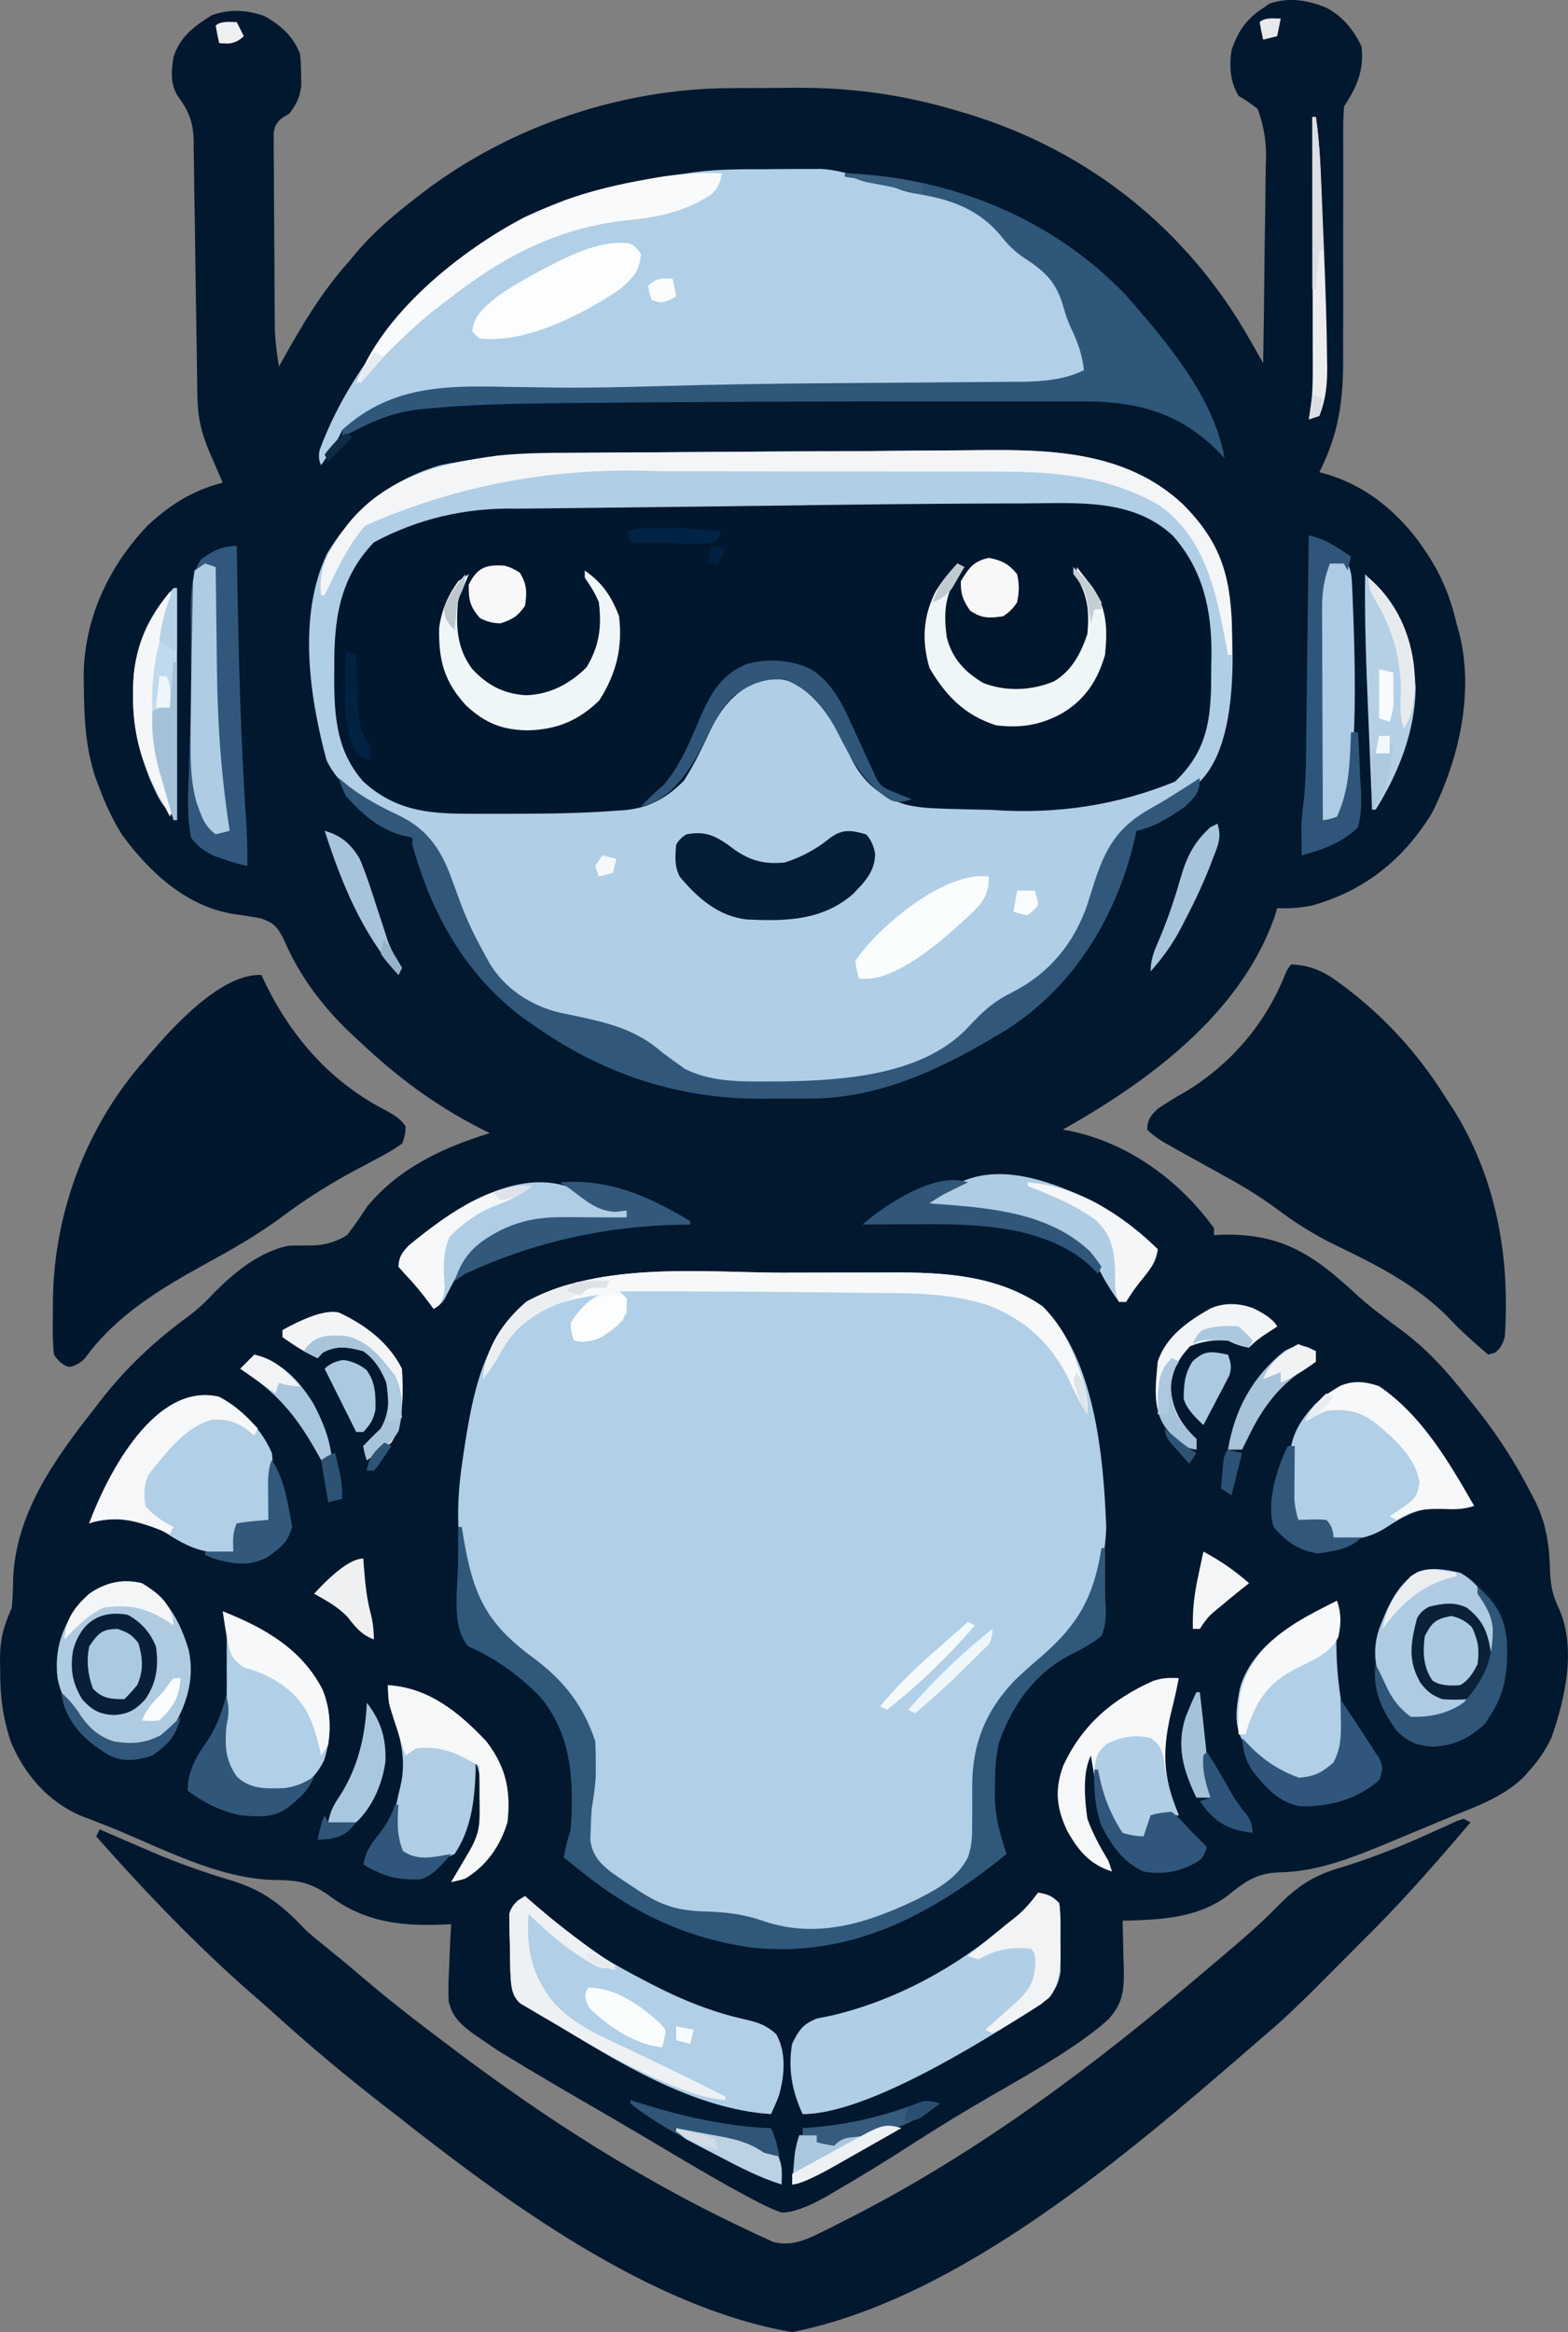 <?xml version="1.0" encoding="UTF-8"?>
<svg id="_Слой_2" data-name="Слой 2" xmlns="http://www.w3.org/2000/svg" viewBox="0 0 446.09 663.28">
  <rect x="0" y="0" width="446.09" height="663.28" fill="#808080" stroke="none"/>
  <defs>
    <style>
      .cls-1 {
        fill: #f3f5f7;
      }

      .cls-2 {
        fill: #f6f8f9;
      }

      .cls-3 {
        fill: #f6fbfd;
      }

      .cls-4 {
        fill: #f6f7f8;
      }

      .cls-5 {
        fill: #f6f7f9;
      }

      .cls-6 {
        fill: #f6f7f7;
      }

      .cls-7 {
        fill: #f7f8f9;
      }

      .cls-8 {
        fill: #f7fbfd;
      }

      .cls-9 {
        fill: #f2f4f6;
      }

      .cls-10 {
        fill: #f2f5f7;
      }

      .cls-11 {
        fill: #f9fdfe;
      }

      .cls-12 {
        fill: #f9fafb;
      }

      .cls-13 {
        fill: #f8fcfe;
      }

      .cls-14 {
        fill: #f8f8f9;
      }

      .cls-15 {
        fill: #f9fbfd;
      }

      .cls-16 {
        fill: #01172e;
      }

      .cls-17 {
        fill: #002242;
      }

      .cls-18 {
        fill: #002445;
      }

      .cls-19 {
        fill: #002343;
      }

      .cls-20 {
        fill: #051d35;
      }

      .cls-21 {
        fill: #02182e;
      }

      .cls-22 {
        fill: #02182f;
      }

      .cls-23 {
        fill: #eef0f1;
      }

      .cls-24 {
        fill: #eef1f3;
      }

      .cls-25 {
        fill: #ebeef1;
      }

      .cls-26 {
        fill: #f0f2f4;
      }

      .cls-27 {
        fill: #eaecee;
      }

      .cls-28 {
        fill: #f4f6f8;
      }

      .cls-29 {
        fill: #e6ebef;
      }

      .cls-30 {
        fill: #e9ecf0;
      }

      .cls-31 {
        fill: #f4f5f7;
      }

      .cls-32 {
        fill: #f4f5f6;
      }

      .cls-33 {
        fill: #f4fafc;
      }

      .cls-34 {
        fill: #f5f9fc;
      }

      .cls-35 {
        fill: #f5f6f8;
      }

      .cls-36 {
        fill: #fafdfe;
      }

      .cls-37 {
        fill: #fcfdfe;
      }

      .cls-38 {
        fill: #e7ecf0;
      }

      .cls-39 {
        fill: #e7e9eb;
      }

      .cls-40 {
        fill: #e8ebee;
      }

      .cls-41 {
        fill: #edeff1;
      }

      .cls-42 {
        fill: #f1f8fc;
      }

      .cls-43 {
        fill: #f1f3f5;
      }

      .cls-44 {
        fill: #fbfcfe;
      }

      .cls-45 {
        fill: #edf6fa;
      }

      .cls-46 {
        fill: #eceff2;
      }

      .cls-47 {
        fill: #eef6fa;
      }

      .cls-48 {
        fill: #eff6f7;
      }

      .cls-49 {
        fill: #b5d0e5;
      }

      .cls-50 {
        fill: #c1d9ec;
      }

      .cls-51 {
        fill: #b4d1e8;
      }

      .cls-52 {
        fill: #31587c;
      }

      .cls-53 {
        fill: #31587b;
      }

      .cls-54 {
        fill: #32597c;
      }

      .cls-55 {
        fill: #31577a;
      }

      .cls-56 {
        fill: #2f577a;
      }

      .cls-57 {
        fill: #2f5578;
      }

      .cls-58 {
        fill: #2f567a;
      }

      .cls-59 {
        fill: #2f5679;
      }

      .cls-60 {
        fill: #b0cde5;
      }

      .cls-61 {
        fill: #adc9df;
      }

      .cls-62 {
        fill: #adcbe4;
      }

      .cls-63 {
        fill: #a7c4dc;
      }

      .cls-64 {
        fill: #a7c4db;
      }

      .cls-65 {
        fill: #b1cfe6;
      }

      .cls-66 {
        fill: #b1cfe7;
      }

      .cls-67 {
        fill: #a9c7df;
      }

      .cls-68 {
        fill: #a9c7de;
      }

      .cls-69 {
        fill: #aecbe1;
      }

      .cls-70 {
        fill: #aecbe3;
      }

      .cls-71 {
        fill: #aec9df;
      }

      .cls-72 {
        fill: #aecce4;
      }

      .cls-73 {
        fill: #afcde5;
      }

      .cls-74 {
        fill: #afcce2;
      }

      .cls-75 {
        fill: #b0cee6;
      }

      .cls-76 {
        fill: #a4c2da;
      }

      .cls-77 {
        fill: #a4c1d9;
      }

      .cls-78 {
        fill: #a6c4dc;
      }

      .cls-79 {
        fill: #bbd2e5;
      }

      .cls-80 {
        fill: #bec7cd;
      }

      .cls-81 {
        fill: #c0cad0;
      }

      .cls-82 {
        fill: #aac7df;
      }

      .cls-83 {
        fill: #dde3e8;
      }

      .cls-84 {
        fill: #d2dce4;
      }

      .cls-85 {
        fill: #acc8df;
      }

      .cls-86 {
        fill: #accae2;
      }

      .cls-87 {
        fill: #dcdfe3;
      }

      .cls-88 {
        fill: #dbdfe2;
      }

      .cls-89 {
        fill: #dfe4e8;
      }

      .cls-90 {
        fill: #abc9e1;
      }

      .cls-91 {
        fill: #c5ced4;
      }

      .cls-92 {
        fill: #dfe2e5;
      }

      .cls-93 {
        fill: #081f37;
      }

      .cls-94 {
        fill: #0a2138;
      }

      .cls-95 {
        fill: #0f2b46;
      }

      .cls-96 {
        fill: #355b7d;
      }

      .cls-97 {
        fill: #95b3cb;
      }

      .cls-98 {
        fill: #2a4e6f;
      }

      .cls-99 {
        fill: #2c5275;
      }

      .cls-100 {
        fill: #2d5274;
      }

      .cls-101 {
        fill: #2d5375;
      }

      .cls-102 {
        fill: #2d5478;
      }

      .cls-103 {
        fill: #2e5374;
      }

      .cls-104 {
        fill: #2e5578;
      }

      .cls-105 {
        fill: #30587b;
      }

      .cls-106 {
        fill: #30577a;
      }

      .cls-107 {
        fill: #30577b;
      }

      .cls-108 {
        fill: #30567a;
      }

      .cls-109 {
        fill: #385e80;
      }
    </style>
  </defs>
  <g id="_Слой_1-2" data-name="Слой 1">
    <path class="cls-22" d="M377.54,2.3c4.5,2.42,7.74,6.38,9.82,10.98,.74,6.69-1.33,11.49-5,17-.18,2.79-.25,5.48-.22,8.27q0,1.27,0,2.56c0,1.84,0,3.67,.01,5.51,.01,2.92,0,5.84,0,8.76-.03,8.3-.04,16.61-.01,24.91,.02,5.08,0,10.16-.03,15.24,0,1.92,0,3.85,.01,5.77,.1,12.3-1.18,21.93-6.76,32.98,.6,.17,1.2,.34,1.81,.51,14.16,4.1,24.62,14.63,31.63,27.31,2.59,4.93,4.33,9.78,5.56,15.18,.2,.7,.4,1.4,.61,2.12,4.6,17.04,.2,36.41-7.61,51.88-8.15,13.29-19.24,22.15-34.31,26.31-3.34,.62-6.3,.86-9.69,.69-.27,.88-.54,1.75-.81,2.65-9.77,27.55-35.85,46.65-60.19,60.35,.7,.12,1.41,.25,2.13,.38,16.54,3.45,30.98,13.98,40.87,27.62v2c.82-.03,1.64-.07,2.49-.11,17.21-.42,26.34,6.09,38.64,17.55,3.87,3.44,7.99,6.47,12.15,9.55,7.47,5.53,12.97,11.68,18.71,19.01,.83,1.03,1.66,2.05,2.52,3.11,6.03,7.53,11.05,15.32,15.48,23.89,.52,.99,1.04,1.97,1.57,2.99,3.04,6.41,3.86,12.22,4.05,19.23,.14,4.07,.67,7.12,2.45,10.78,5.16,11.31,1.9,25.75-2.06,37-1.63,3.41-3.49,6.17-6,9q-.79,.91-1.6,1.85c-5.55,5.56-12.59,8.2-19.74,11.07-3.08,1.25-6.14,2.54-9.21,3.82-2.36,.98-4.72,1.96-7.07,2.94q-1.66,.7-3.35,1.41c-9.9,4.06-19.9,8.06-30.71,8.16-6.46,.3-9.65,2.77-14.58,6.74-8.72,6.41-19.31,6.72-29.73,7.01,.02,.64,.04,1.27,.06,1.92,.08,2.9,.14,5.8,.19,8.7,.03,1,.07,2,.1,3.03,.08,5.99-.15,9.72-4.35,14.35-1.96,1.77-3.81,3.29-5.94,4.81-.63,.46-1.26,.91-1.9,1.38-8.01,5.64-16.56,10.43-25.04,15.32-7.66,4.42-15.19,8.99-22.62,13.79-7.24,4.67-14.55,9.18-22,13.5-.87,.51-1.73,1.02-2.63,1.55q-8.13,4.65-12.87,4.64-3.07-1.05-6.56-2.88c-.67-.35-1.33-.69-2.02-1.05-10.49-5.57-20.67-11.75-30.88-17.8-5.09-3.01-10.19-5.99-15.31-8.95-7.76-4.5-15.51-9.02-23.16-13.7-.6-.36-1.19-.71-1.81-1.08-1.8-1.12-3.53-2.31-5.26-3.55-.8-.53-1.6-1.06-2.42-1.61-3.69-2.76-6.2-4.79-7.3-9.38-.17-3.38-.07-6.64,.15-10.01,.04-1.16,.08-2.31,.12-3.5,.11-2.84,.25-5.66,.44-8.5-1,.05-2.01,.09-3.04,.14-12.03,.39-21.85-.89-31.77-8.33-5.35-3.81-9.16-4.35-15.64-4.39-15.45-.37-31.12-8.64-45.2-14.47-1.66-.68-3.33-1.34-5-1.98-.88-.34-1.76-.68-2.66-1.03q-1.19-.46-2.41-.92c-9.11-4.07-15.52-11.51-19.42-20.51C.76,488.61,.02,482.27,.05,474.72c-.02-.91-.03-1.81-.05-2.75,0-5.71,1-9.43,3.36-14.69,.23-2.76,.36-5.37,.38-8.12,.65-18.39,11.56-33.86,22.62-47.88,.66-.86,1.32-1.73,2-2.62,7.37-9.52,15.53-17.24,25.26-24.3,2.33-1.77,4.3-3.53,6.3-5.65,5.93-6.2,13.76-12.87,22.44-14.44,2.33-.03,4.67-.05,7-.06q5.18-.26,9.43-2.97c2-2.58,3.79-5.23,5.57-7.96,8.88-10.95,21.81-17.01,35-21-.94-.47-1.89-.95-2.86-1.43-12.81-6.55-23.68-14.67-34.14-24.57-.83-.77-1.67-1.54-2.53-2.33-8.18-7.8-14.66-16.37-19.1-26.79-1.89-3.63-2.74-4.65-6.66-6.01-2.62-.46-5.2-.86-7.83-1.22-13.2-2.19-23.66-11.8-31.36-22.29-2.75-4.26-4.75-8.62-6.52-13.36-.39-1.02-.79-2.04-1.2-3.09-2.79-8.52-3.22-16.68-3.3-25.6-.02-1.13-.04-2.26-.06-3.42,.12-16.07,7.1-31.11,18.17-42.67,6.41-5.97,12.87-10.06,21.39-12.22-.42-.98-.84-1.95-1.28-2.96-.55-1.29-1.11-2.57-1.66-3.86-.28-.64-.56-1.29-.84-1.95-2.47-5.75-3.38-10.23-3.44-16.44-.01-.84-.02-1.67-.04-2.53-.03-1.82-.05-3.63-.07-5.45-.05-3.87-.12-7.74-.18-11.6-.12-7.2-.24-14.4-.32-21.6-.06-5.01-.14-10.02-.24-15.03-.03-1.91-.06-3.81-.07-5.72-.02-2.67-.07-5.35-.13-8.02,0-.78,0-1.56,0-2.36-.16-5.24-1.5-8.38-4.62-12.59-2.04-3.46-1.75-7.03-1.12-10.89,1.84-5.87,5.93-8.86,11-12,5.22-1.74,9.54-1.47,14.69,.19,4.78,2.62,8.27,5.71,10.31,10.81q.3,2.84,.31,5.94c.02,1.02,.03,2.04,.05,3.09-.42,3.44-1.3,5.21-3.36,7.97-.69,.42-1.37,.84-2.08,1.27q-2.18,1.6-2.41,4.39c0,1.07,.01,2.15,.02,3.25,0,1.22,0,2.44,0,3.69,.02,1.32,.04,2.64,.05,4,0,1.37,0,2.74,0,4.11,0,2.87,.03,5.74,.06,8.61,.04,3.67,.06,7.33,.07,11,.01,3.51,.03,7.02,.05,10.53,0,1.31,.01,2.62,.02,3.97q.02,1.85,.04,3.73c0,1.08,.02,2.15,.03,3.26,.16,3.44,.61,6.77,1.15,10.18,.29-.52,.57-1.04,.87-1.57,5.68-10.22,11.3-19.71,19.13-28.43,.64-.77,1.29-1.55,1.95-2.34,5.08-6.02,10.82-10.86,17.05-15.66,.88-.68,1.75-1.36,2.66-2.06,24.49-18.44,55.92-29,86.59-29.14,.97,0,1.94-.01,2.94-.02,2.05,0,4.09-.02,6.14-.02,3.07,0,6.15-.04,9.22-.07,16.24-.09,30.93,1.89,46.52,6.56,1.02,.3,2.04,.61,3.09,.92,34.39,10.53,62.37,32.91,80.1,64.23,.36,.64,.73,1.28,1.1,1.94,.88,1.55,1.76,3.11,2.65,4.66,.16-9.02,.29-18.05,.36-27.07,.04-4.19,.09-8.38,.17-12.57,.08-4.05,.12-8.09,.14-12.14,.01-1.54,.04-3.08,.08-4.62q.51-8.32-2.29-15.83c-1.75-1.48-3.49-2.6-5.45-3.77-2.43-4.02-2.69-8.4-2-13,1.78-5.31,4.24-8.91,9-12,.6-.41,1.2-.82,1.81-1.25,5.62-1.93,11.03-.96,16.37,1.27Z"/>
    <path class="cls-66" d="M223.8,361.97c4.59,0,9.19-.01,13.78-.03,3.59-.01,7.19-.02,10.78-.01,1.69,0,3.39,0,5.08-.02,15.11-.08,30.34,.75,43.16,9.63,14.92,14.92,17.33,42.57,18.12,62.75-.09,4.95-.98,9.58-2.12,14.38-.16,.67-.31,1.33-.48,2.02-2.11,8.04-6.96,13.09-12.71,18.73q-.91,.91-1.84,1.84c-2.56,2.54-5.07,4.92-7.93,7.12-2.64,2.2-4.18,4.43-5.98,7.35q-.87,1.39-1.76,2.81c-2.79,4.95-3.8,8.67-3.86,14.38-.03,1.27-.05,2.53-.08,3.83-.04,2.65-.07,5.3-.09,7.95-.03,1.27-.05,2.53-.08,3.84-.01,1.15-.03,2.3-.04,3.49-.78,6.35-3.87,10.43-8.64,14.4-13.47,9.12-29.42,14.59-45.76,12.87-3.21-.88-6.3-1.96-9.44-3.06-4.31-1.13-8.32-1.27-12.75-1.38-7.38-.24-12.63-1.25-18.81-5.56-1.04-.72-2.09-1.45-3.16-2.19q-9.67-6.93-11.84-10.81-.33-2.8-.25-5.88c.02-1.01,.03-2.02,.05-3.05,.2-3.08,.69-6.03,1.2-9.07,.76-9.78,.06-17.61-5.95-25.59-4.81-5.59-10.16-10.02-16.05-14.41-10.8-8.35-13.23-17.53-15.69-30.69-.72-7.59-.18-14.85,.94-22.38,.13-.91,.27-1.82,.41-2.76,2.39-15.57,5.27-31.61,17.84-42.3,21.58-11.56,50.23-8.22,73.94-8.19Z"/>
    <path class="cls-16" d="M275.78,143.23c4.47-.04,8.93-.07,13.4-.09,1.67,0,3.34-.02,5.01-.04q28.71-.27,39.21,8.97c9.72,10.36,11.31,22.92,11.21,36.59,0,1.06,.02,2.12,.02,3.21-.03,12.12-1.03,21.1-9.75,29.91-10.76,9.72-26.55,8.83-40.14,8.69-1.42,0-2.83-.02-4.25-.03-4.04-.03-8.08-.09-12.12-.16-1.04-.01-2.09-.03-3.16-.04q-21.15-.36-27.27-6.37c-4.48-4.93-7.22-10.38-10.04-16.36-3.3-6.63-7.69-11.2-14.52-14.23-6.02-.54-10.35,1.37-15,5.01-3.74,3.73-5.82,8.36-8.12,13.06-4.06,8.2-7.23,14.09-15.88,17.94-13.76,2.25-27.78,2.21-41.69,2.25-.82,0-1.65,.01-2.49,.02q-26.33,.13-35.82-8.27c-10.92-11.97-9.53-26.95-9.14-42.24,.54-11.02,4.42-20.53,12.45-28.13,8.59-7.18,18.15-7.75,28.94-7.91,1.04-.02,2.09-.04,3.17-.05,3.53-.06,7.06-.11,10.58-.16,2.53-.04,5.06-.08,7.59-.12,8.8-.14,17.61-.26,26.41-.38q1.26-.02,2.55-.03c12.95-.17,25.9-.34,38.85-.49,2.73-.03,5.47-.07,8.2-.1,11.26-.14,22.52-.26,33.78-.35,2.68-.02,5.36-.05,8.03-.07Z"/>
    <path class="cls-75" d="M257.95,128.19c4.62-.04,9.25-.07,13.87-.09,2.17-.01,4.35-.03,6.52-.06,20.68-.24,42,.36,58.02,15.24,13.19,13.05,14.17,26.15,14.31,44.06q-.09,25.73-9.31,34.94c-4.17,2.98-8.54,5.49-13,8-1.68,.98-3.35,1.97-5,3-.66,.39-1.32,.78-2,1.19-5.56,5.03-7.94,11.79-10,18.81-3.52,12.01-10.03,22.09-20.93,28.8-2.02,1.1-4.04,2.19-6.06,3.28-3.34,2.13-5.9,4.66-8.57,7.54-12.5,13.07-32.53,15.17-49.86,15.57-2.32,.03-4.64,.05-6.95,.06-1.11,0-2.21,.02-3.35,.03-8.18-.03-16.19-.19-23.02-5.15-.75-.53-1.5-1.06-2.27-1.61-1.53-1.17-3.02-2.39-4.48-3.64-6.24-4.68-12.98-6.28-20.5-7.81-6.73-1.39-12.35-2.99-18-7.06q-1.52-.99-3.06-2c-9.29-8.29-13.88-22.06-17.8-33.52-3.04-8.86-7.99-12.38-16.02-16.42-7.34-3.69-13.94-7.51-17.61-15.17-4.83-18.06-8.23-40.92,.11-58.58,7.33-12.54,18.38-21.26,32.38-25.31,13.87-2.88,27.47-3.47,41.59-3.51,2.16-.02,4.32-.04,6.48-.05,5.67-.05,11.34-.08,17.01-.1,5.58-.03,11.17-.08,16.75-.12,10.01-.08,20.01-.13,30.02-.16,6.91-.03,13.83-.07,20.74-.14Zm-29.4,15.53q-1.38,.02-2.79,.03c-8.47,.11-16.94,.21-25.41,.32-9.21,.12-18.41,.23-27.62,.32-6.1,.06-12.21,.13-18.31,.21-2.43,.03-4.86,.05-7.29,.07q-22.03-.5-40.78,9.6c-9.89,10.34-11.36,22.13-11.25,35.94,0,1.01-.02,2.01-.02,3.05,.03,10.87,.82,20.59,8.27,29.01,8.79,8.01,17.83,9.15,29.32,9.17,.77,0,1.55,0,2.34,.01,2.49,0,4.97,.01,7.46,0,.85,0,1.69,0,2.57,0,10.07-.02,20.14-.09,30.18-.87,.83-.05,1.67-.11,2.53-.16,6.94-.67,11.91-3.44,16.8-8.37,3.02-4.67,5.37-9.71,7.73-14.74,2.94-5.88,6.23-9.86,12.06-13.04,4-1.26,7.14-1.69,11.14-.21,8.58,4.81,12.69,13.3,16.8,21.84,3.31,6.61,8,10.48,15.01,12.83,3.33,.87,6.63,1.12,10.06,1.22,.79,.03,1.57,.06,2.38,.09,2.87,.1,5.75,.16,8.62,.22,1.24,.03,2.47,.05,3.75,.08q27.77,2.02,52.25-8.08c8.16-7.89,9.93-15.67,10.2-26.73,.02-2.15,.04-4.3,.05-6.46,.02-1.06,.04-2.12,.06-3.21,.06-12.49-2.49-23.84-10.91-33.41-11.41-10.77-27.29-9.34-41.86-9.28-1.73,0-3.47,0-5.2,.01-19.39,.05-38.78,.27-58.16,.52Z"/>
    <path class="cls-22" d="M416.36,517.28l2,1c-9.94,11.73-20.02,23.23-31,34-2.84,2.83-5.67,5.67-8.49,8.52-6.33,6.38-12.62,12.7-19.51,18.48-1.01,.87-2.02,1.75-3.03,2.62-35.86,31.07-83.39,71.95-130.97,81.38-40.51-6.92-81.48-37.13-113-62-1.15-.89-2.3-1.78-3.45-2.67-10.79-8.37-21.21-17.12-31.31-26.3-1.95-1.77-3.93-3.5-5.93-5.21-15.87-13.9-30.34-29.02-44.31-44.81,.33-.66,.66-1.32,1-2,.68,.3,1.36,.59,2.05,.9,3.21,1.4,6.42,2.78,9.63,4.16,1.18,.51,2.35,1.01,3.56,1.54,7.29,3.09,14.54,5.66,22.12,7.9,9.6,2.94,14.77,7.26,21.62,14.5,1.79,1.53,3.6,3.03,5.44,4.5,3.41,2.74,6.78,5.53,10.1,8.38,8.22,7.06,16.8,13.62,25.47,20.12,.64,.48,1.27,.96,1.93,1.45,25.54,19.19,52.88,36.65,81.82,50.23,.93,.45,1.86,.89,2.82,1.35,.88,.4,1.76,.81,2.67,1.22q1.16,.54,2.35,1.09c4.94,1.32,9.13-.46,13.55-2.66,.96-.48,1.92-.95,2.91-1.44,1.02-.52,2.03-1.04,3.08-1.57,1.07-.54,2.13-1.08,3.23-1.64,36.29-18.61,69.08-43.22,99.99-69.64,1.77-1.51,3.55-3.01,5.32-4.51,5.42-4.59,10.75-9.16,15.71-14.26,5.64-5.72,10.36-8.67,18.12-10.89,9.4-2.88,18.28-6.54,27.21-10.64q1.39-.63,2.8-1.27c.82-.38,1.64-.76,2.48-1.15q.99-.34,2.01-.69Z"/>
    <path class="cls-66" d="M218.75,48.1c2.23,0,4.47-.02,6.7-.04,1.44,0,2.88,0,4.32,0,1.29,0,2.58,0,3.9-.01,3.82,.25,7.04,1.08,10.68,2.24,1.68,.36,3.37,.69,5.06,1,2.74,.53,5.23,1.1,7.88,2,2.84,.93,5.36,1.34,8.31,1.75,10.07,1.8,16.04,7.16,22.45,14.81,2.37,2.51,4.68,4.09,7.61,5.88,4.85,3.19,6.24,6.15,7.81,11.65,1.21,4.04,3.11,7.66,5.02,11.41,1.01,2.97,.87,4.56-.14,7.51-5.78,3.31-12.74,3.15-19.23,3.19-.81,0-1.61,.02-2.44,.03-1.75,.02-3.5,.03-5.25,.05-2.81,.02-5.63,.05-8.44,.08-5.01,.05-10.02,.09-15.03,.14-8.85,.08-17.69,.16-26.54,.24q-1.45,.01-2.94,.03c-14.47,.14-28.93,.45-43.39,.87-9.86,.28-19.69,.44-29.56,.3q-1.51-.02-3.04-.04c-3.91-.05-7.81-.11-11.72-.21-14.86-.33-28.1-.06-39.97,10.19q-1.45,1.14-3.45,1.14c-.25,.54-.5,1.07-.75,1.62-1.55,2.94-3.38,5.63-5.25,8.38q-1-2-.36-4.48c5.04-13.58,12.88-25.59,22.36-36.52,.7-.82,1.39-1.63,2.11-2.48,11.84-13.56,25.08-23.86,41.89-30.52,1.06-.42,2.12-.84,3.21-1.27,11.28-4.11,22.94-6.01,34.79-7.73l2.11-.32c7.06-.95,14.17-.86,21.28-.86Z"/>
    <path class="cls-21" d="M367.36,274.28c5.54,.31,9.2,1.93,13.56,5.19,.6,.44,1.19,.88,1.81,1.33,11.59,8.79,20.94,19.16,28.63,31.48q.92,1.39,1.86,2.81c12.4,19.71,16.43,42.06,14.89,65.02q-.74,3.16-2.8,4.6c-.64,.19-1.28,.37-1.94,.56-4.05-3.45-7.94-6.91-11.56-10.81-9.12-9.16-20.57-14.9-32.09-20.43-5.92-2.9-11.15-6.2-16.41-10.14-5.4-4.04-11.13-7.33-17.04-10.57-2.83-1.55-5.66-3.13-8.48-4.7-1.42-.79-2.84-1.58-4.27-2.37-2.67-1.49-4.98-2.8-7.15-4.97,.1-2.87,.88-3.88,2.94-5.88,2.52-1.75,5.02-3.24,7.69-4.75,13.1-7.8,23.12-19.57,28.72-33.77q.66-1.61,1.66-2.61Z"/>
    <path class="cls-16" d="M74.36,277.28c.45,.94,.9,1.89,1.36,2.86,7.7,15.59,18.97,28.12,34.73,36.04,2.1,1.21,3.51,2.12,4.91,4.11q.14,2.42-1,5c-2.42,1.68-4.64,2.99-7.25,4.31-1.47,.79-2.94,1.58-4.41,2.37q-1.1,.59-2.23,1.18c-6.87,3.71-13.47,7.87-19.73,12.55-6.98,5.2-14.31,9.42-21.95,13.59-12.92,7.08-25.77,14.78-34.56,26.94q-1.88,2.06-4.5,2.56-2.38-.5-4.38-3.5c-.45-4.05-.33-8.12-.31-12.19,0-1.18,.01-2.35,.02-3.57,.34-24.83,9.63-49.6,26.3-68.24,.69-.82,1.37-1.63,2.08-2.47q18.88-21.98,30.92-21.53Z"/>
    <path class="cls-56" d="M240.36,49.28c30.03,1.06,59.14,12.82,80.02,34.73,11.29,12.91,25.02,28.96,27.98,46.27q-.99-1.05-2-2.12c-11.15-11-23.22-14.04-38.56-14-1.06,0-2.11,0-3.2,0-3.51,0-7.02,0-10.54,0-2.48,0-4.96,0-7.45,0-6.63,0-13.27,0-19.9,0-3.42,0-6.83,0-10.25,0q-47.16,.02-94.31,.47c-1.96,.03-3.92,.05-5.87,.07-11.42,.14-22.79,.39-34.16,1.46-.79,.07-1.59,.14-2.4,.22-6.73,.72-12.36,2.74-18.36,5.9l-4,2v-2c13.63-12.47,29.13-12.66,46.44-12.25,3.92,.07,7.83,.12,11.75,.17,1.05,.01,2.09,.03,3.17,.04,9.62,.1,19.23-.14,28.85-.42,14.59-.42,29.17-.67,43.76-.79,1.94-.02,3.88-.03,5.83-.05,7.88-.07,15.77-.13,23.65-.18,4.93-.03,9.85-.07,14.78-.12,1.85-.02,3.69-.03,5.54-.04,2.56-.01,5.11-.04,7.67-.06,.74,0,1.48,0,2.24,0,5.85-.08,12.04-.65,17.33-3.3-.48-4.68-1.92-8.32-3.92-12.51q-1.08-2.49-1.84-5.23c-2.08-7.37-5.13-10.23-11.5-14.36-2.63-1.83-4.32-3.54-6.3-6.03-6.8-8.15-14.96-10.61-25.12-12.23-2.94-.57-4.71-1.31-7.32-2.64-2.07-.43-4.16-.81-6.25-1.12-1.08-.17-2.16-.34-3.27-.51-.82-.12-1.64-.24-2.48-.37v-1Z"/>
    <path class="cls-75" d="M295.36,538.28c2.87,.57,3.86,.86,6,3,.45,3.58,.32,7.2,.31,10.81,.02,1,.03,2,.05,3.03,0,.97,0,1.93,0,2.93,0,.88,0,1.77,0,2.68-.6,4.13-2.28,6.67-5.49,9.28-.81,.51-1.62,1.02-2.46,1.54-.91,.57-1.81,1.15-2.74,1.74-.97,.59-1.93,1.19-2.93,1.8-1,.62-1.99,1.24-3.02,1.88q-39.35,24.31-56.73,24.31c-3.01-6.51-4.21-12.84-3-20,1.92-3.89,3.03-5.62,7.11-7.21,1.2-.24,2.4-.48,3.64-.72,18.33-4.17,36.08-13.83,50.25-26.06,.87-.68,1.73-1.36,2.62-2.06,2.54-2.08,4.41-4.32,6.38-6.94Z"/>
    <path class="cls-65" d="M149.36,539.28q1.39,1.21,2.81,2.44c.65,.55,1.29,1.1,1.96,1.66,1.54,1.31,3.06,2.64,4.58,3.98,7.62,6.56,15.76,11.32,24.65,15.91,.69,.36,1.38,.72,2.09,1.09,8.77,4.53,17.35,7.98,27.02,10.1,3.51,.83,5.69,1.63,8.37,4.09,2.94,5.27,2.36,11.55,.83,17.28-.69,1.85-1.49,3.65-2.32,5.44-22.12-1.35-44.31-15.17-62.6-26.53-1.57-.96-3.17-1.9-4.78-2.79-.73-.41-1.45-.83-2.2-1.25-.64-.35-1.28-.7-1.93-1.06-2.61-2.39-2.42-5.43-2.66-8.81-.07-2.73-.11-5.45-.14-8.18-.03-.95-.06-1.91-.09-2.89,0-.92-.02-1.83-.03-2.77-.01-.83-.03-1.66-.04-2.52q.47-2.19,2.5-3.98,.98-.6,1.97-1.21Z"/>
    <path class="cls-53" d="M96.36,221.28c1.01,.82,2.02,1.65,3.06,2.5,4.51,3.43,9.37,5.93,14.48,8.34,8.28,4.13,12.01,10.31,14.96,18.84,.59,1.6,1.18,3.19,1.77,4.78q.43,1.16,.87,2.34c1.91,4.92,4.28,9.59,6.85,14.19,.37,.67,.75,1.35,1.13,2.04,4.45,7.07,11.53,11.65,19.55,13.65,2.1,.45,4.21,.89,6.31,1.31,8.9,1.99,16.03,3.91,23,10,1.46,1.11,2.94,2.2,4.44,3.25,.66,.48,1.32,.96,2,1.45,7.48,3.78,15.73,3.65,23.94,3.61,1.14,0,2.28,0,3.46-.01,17.32-.23,39.61-1.69,52.49-14.63q1.23-1.29,2.49-2.61c3.35-3.48,6.29-5.88,10.62-8,10.6-5.35,17.74-13.89,21.56-25.06,.61-1.9,1.21-3.81,1.81-5.71,3.29-10.38,6.75-16.41,16.44-21.77,3.04-1.68,5.95-3.52,8.87-5.39,.93-.6,1.86-1.19,2.82-1.8q1.02-.65,2.05-1.32c0,4.14-1.1,5.03-4,8-4.38,3.02-8.71,5.97-14,7-.16,.73-.32,1.45-.48,2.2-5.07,21.87-17.15,42.09-36.41,54.33-17.12,10.49-35.39,19.6-55.9,19.63q-1.11,0-2.23,.01c-1.56,0-3.11,0-4.67,0-2.34,0-4.68,.02-7.02,.04-24.08,.09-45.62-7.24-65.29-21.22-.83-.58-1.65-1.16-2.5-1.76-16.49-12.33-26.1-29.66-31.5-49.24v-2c-1.28-.31-2.56-.62-3.88-.94-6.22-2.06-10.84-6.19-15.12-11.06q-1.29-2.79-2-5Z"/>
    <path class="cls-105" d="M130.36,434.28h1c.17,1.04,.34,2.08,.52,3.15,2.71,15.89,6.26,24.1,19.55,33.85,8.81,6.53,14.45,13.53,17.94,24,.1,2.1,.13,4.21,.12,6.31q0,1.66,0,3.36c-.13,3.2-.59,6.17-1.13,9.32-.16,2.02-.26,4.04-.31,6.06-.04,1-.07,2-.11,3.04,.64,4.34,2.67,6.53,6.08,9.2,1.9,1.35,3.83,2.63,5.78,3.89,.66,.44,1.31,.88,1.99,1.33,6.46,4.24,11.28,5.7,19.08,5.86,5.78,.2,10.74,.76,16.25,2.69,15.09,5.2,29.41,.71,43.22-5.87,5.95-2.97,12.09-6.19,15.1-12.4,1.07-3.22,1.15-5.81,1.13-9.2q.02-1.86,.04-3.75c0-2.57,0-5.15-.02-7.72,.16-11.79,3.86-20.72,11.94-29.33,2.49-2.42,5.09-4.69,7.73-6.95,10.64-9.23,14.87-16.97,17.12-30.84h1c.04,3.4,.06,6.78,.02,10.18-.01,2.32,.03,4.64,.18,6.95,.05,3.01-.05,5.07-1.2,7.87-2.78,2.24-5.61,3.74-8.79,5.34-10.21,5.27-16.6,14.27-20.38,24.98-.96,4.25-1.16,8.15-1.14,12.49-.02,.74-.03,1.49-.05,2.25,0,6.04,1.39,11.25,3.36,16.94-21.04,17.17-44.03,29.5-72.12,26.69-18.69-2.51-34.3-9.93-48.88-21.69-.94-.75-1.87-1.5-2.84-2.27-.71-.57-1.43-1.14-2.16-1.73,.52-2.76,1.11-5.33,2-8,.87-13.74,.45-26.99-8.96-37.95-5.99-6.02-12.35-10.59-20.11-14.05-5.06-5.26-3.06-16.76-3-23.63,0-1,0-2.01,.01-3.04,.01-2.44,.03-4.89,.05-7.33Z"/>
    <path class="cls-66" d="M62.36,397.28c6.43,3.28,12.15,9.32,15,16q.24,2.18,.23,4.51c0,.84,0,1.68,0,2.54q-.02,1.3-.04,2.63c0,.88,0,1.76,0,2.67q-.05,6.51-1.19,7.65c-1.52,.07-3.04,.08-4.56,.06-.83,0-1.65-.02-2.5-.03-.64-.01-1.28-.02-1.93-.04l-1,8c-7.98,1.11-12.55-1.08-19.25-5.31-6.31-3.88-12.98-4.65-20.25-3.19q-.74,.25-1.5,.5c5.34-14.32,18.84-40.29,37-36Z"/>
    <path class="cls-66" d="M392.36,394.28c12.23,8.36,19.77,21.45,27,34-3.35,1.12-5.32,.84-8.81,.56-6.84-.11-10.6,2-16.13,5.57-5.12,3.2-9.16,3.84-15.05,2.86-.25-.65-.49-1.3-.75-1.97q-1.03-2.21-3.12-2.5-1.05-.02-2.12-.03-2.12-.03-4-.5c-2.65-4.26-2.4-8.38-2.44-13.25-.03-.82-.07-1.64-.1-2.49-.06-7.36,2.47-11.96,7.42-17.29,.56-.45,1.11-.89,1.68-1.35,.56-.46,1.12-.92,1.69-1.4,4.99-3.5,8.91-4.22,14.75-2.23Z"/>
    <path class="cls-94" d="M415.36,447.28c5.86,2.75,9.54,7.16,12.15,13.02,2.37,8.33,2.13,17.5-2.03,25.18-.37,.59-.74,1.18-1.12,1.79-.58,.93-1.16,1.86-1.75,2.81-4.28,4.16-8.87,6.39-14.88,6.69-4.53-.27-7.02-1.3-10.38-4.5-5.44-7-6.9-13.49-6.52-22.27,1.17-8.34,4.47-15.83,10.52-21.73,4.62-2.86,8.88-2.29,14-1Z"/>
    <path class="cls-69" d="M40.36,450.28c7.41,4.31,10.9,10.99,13.31,18.94,1.57,7.14,.02,13.64-3.31,20.06-2.37,3.44-4.16,5.41-8,7-5.49,.99-9.97,.48-14.75-2.44-5.46-4.08-10-9.74-11.25-16.56-.96-8.23,1.38-14.83,6.38-21.38,5.03-5.03,10.59-7.27,17.62-5.62Z"/>
    <path class="cls-31" d="M257.95,128.19c4.62-.04,9.25-.07,13.87-.09,2.17-.01,4.35-.03,6.52-.06,20.68-.24,42,.36,58.02,15.24,10.53,10.41,13.63,19.74,14.12,34.57,0,2.81-.02,5.62-.12,8.43h-1q-.26-1.42-.52-2.86c-2.79-14.78-5.91-30.34-18.86-39.61-14.26-8.32-29.71-9.68-45.83-9.68-1.3,0-2.59,0-3.93-.01-3.54,0-7.08-.01-10.62-.01-2.23,0-4.45,0-6.68,0-7.8,0-15.61-.01-23.41-.01-7.21,0-14.41,0-21.62-.03-6.23-.01-12.47-.02-18.7-.02-3.7,0-7.4,0-11.1-.01q-44.8-2.01-84.22,15.48c-4.98,5.76-8.24,12.94-11.52,19.76h-1c-.95-8.56,2.68-13.42,7.57-20.17,10.72-13.39,26.47-17.44,42.7-19.54,8.41-.89,16.88-.78,25.32-.8,2.16-.02,4.32-.04,6.48-.05,5.67-.05,11.34-.08,17.01-.1,5.58-.03,11.17-.08,16.75-.12,10.01-.08,20.01-.13,30.02-.16,6.91-.03,13.83-.07,20.74-.14Z"/>
    <path class="cls-52" d="M67.36,155.28c.02,1.3,.04,2.6,.06,3.94,.4,25.65,1,51.23,2.77,76.83,.18,3.42,.2,6.81,.17,10.23-2.46-.52-4.64-1.15-7-2-.77-.26-1.55-.52-2.34-.79-2.97-1.42-4.61-2.59-6.66-5.21-1.23-6.21-.89-12.32-.62-18.62,.05-1.83,.09-3.66,.14-5.49,.09-3.76,.21-7.52,.34-11.28,.17-5.37,.15-10.73,.09-16.11,0-2.45,0-4.89,0-7.34,0-1.55-.02-3.1-.05-4.66q-.21-11.95,3.08-15.81c3.42-2.38,5.83-3.69,10.03-3.69Z"/>
    <path class="cls-65" d="M63.36,458.28c11.82,4.7,22.41,10.66,28.38,22.25,2.67,6.56,2.61,13.47,.44,20.19-2.2,4.33-4.52,6.42-8.81,8.56-5.26,.52-9.66,.62-14.5-1.62-3.26-3.1-5.23-5.79-5.71-10.36-.05-2.87,.12-5.6,.72-8.41,.53-2.79,.62-5.36,.63-8.2,0-1.05,0-2.1,0-3.18,0-1.08,0-2.17-.01-3.29,0-1.09,0-2.18,.01-3.3,0-1.05,0-2.09,0-3.17,0-.95,0-1.91,0-2.89-.12-2.35-.46-4.33-1.13-6.58Z"/>
    <path class="cls-60" d="M110.36,479.28c11.69,.76,20.19,7.72,28,16,5.58,7.32,6.97,13.83,6,23-2.1,6.76-5.89,12.29-12,16q-2.21,.65-4,1,.74-1.25,1.5-2.52c.64-1.09,1.28-2.17,1.94-3.29,.64-1.08,1.28-2.16,1.93-3.27,1.98-3.54,2.76-6.12,2.76-10.11,0-.8,0-1.6,0-2.42q0-1.24-.01-2.51c0-.84,0-1.67,.01-2.54q.39-3.99-1.14-7.34-.02,1.31-.04,2.64c-.34,8.4-1.23,16.19-5.96,23.36q-3.5,1.75-7,2c-.87,.17-1.73,.33-2.62,.5-2.99-.63-4.65-1.9-6.5-4.32-2.11-5.26-.7-11.93,.66-17.3,1.91-7.71-.12-14.69-2.66-22q-.88-2.88-.88-6.88Z"/>
    <path class="cls-66" d="M380.36,455.28c1.1,3.3,.84,3.82,0,7-.44,7.02,.03,13.8,1.06,20.75q1.88,13.11-1.88,19.19c-3.28,3.09-5.05,3.94-9.56,4.44-7.02-.73-11.6-5.65-16.04-10.81-3.16-5.12-2.22-10.02-1.2-15.69,2.71-9.45,10.83-15.84,19.05-20.44,2.83-1.54,5.69-3,8.56-4.44Z"/>
    <path class="cls-2" d="M223.8,361.97c4.59,0,9.19-.01,13.78-.03,3.59-.01,7.19-.02,10.78-.01,1.69,0,3.39,0,5.08-.02,15.11-.08,30.34,.75,43.16,9.63,5.44,5.44,8.09,11.18,10.56,18.44,.22,.64,.44,1.28,.66,1.94,1.15,3.56,1.77,6.63,1.52,10.37-2.09-3.13-3.54-6.27-5.12-9.69-5.04-10.3-12.1-16.99-22.88-21.31-8.93-2.82-17.34-3.47-26.66-3.51-1.4-.02-2.8-.04-4.19-.05-3.66-.05-7.33-.08-10.99-.1-3.64-.03-7.27-.08-10.91-.12-17.42-.21-34.83-.25-52.25-.21,.66,.66,1.32,1.32,2,2q.12,2.75-1,6c-3.42,3.59-6.53,5.84-11.5,6.38-.83-.12-1.65-.25-2.5-.38q-.88-2.06-1-5c2.09-3.24,4.52-6.26,8-8-9.1,1.27-17.32,3.32-24,10-1.62,2.47-3.12,4.99-4.57,7.56-1.34,2.29-2.8,4.35-4.43,6.44,.91-9.09,5.64-16.29,12.5-22.12,21.58-11.56,50.23-8.22,73.94-8.19Z"/>
    <path class="cls-4" d="M335.36,477.28c-.51,2.69-1.08,5.33-1.75,7.98-2.99,11.84-3.07,19.7,1.75,31.02h-8l-2,6q-2.62,.56-6,0c-6.47-6-7.65-14.68-9-23-2.47,4.94-1.76,12.6-1,18,1.56,4.32,3.65,8.07,6,12,.33,.99,.66,1.98,1,3-6.37-2-9.64-6-12.81-11.69-3-6.47-3.54-11.61-1.08-18.36,5.39-11.64,13.86-18.9,25.55-24.14,2.58-.89,4.63-.96,7.34-.81Z"/>
    <path class="cls-20" d="M246.36,237.28q2,2,2.62,5.56c-.13,5.11-2.89,7.91-6.33,11.45-8.75,7.56-19.08,7.76-30.15,7.21-8.06-.83-14.17-6.18-19.15-12.22-1.52-3.05-1.24-5.64-1-9q1.06-1.94,3-3c4.95-.89,7.61,.14,11.62,2.88,.71,.53,1.43,1.07,2.16,1.62,4.66,3.18,8.6,4.07,14.21,3.51,4.75-1.56,8.74-3.69,12.62-6.81,3.57-2.72,6.05-2.46,10.38-1.19Z"/>
    <path class="cls-12" d="M205.36,49.28c-.57,2.82-.87,3.87-2.94,6-7.61,4.97-15.27,6.56-24.19,7.38-19.81,2.21-35.27,10.38-50.88,22.62q-1.28,.97-2.59,1.97c-6.7,5.17-12.51,10.98-18.41,17.03-1.66,1.67-3.33,3.34-5,5,7.01-20.03,29.92-38.13,47.75-47.43,2.72-1.3,5.45-2.46,8.25-3.57,1.06-.42,2.12-.84,3.21-1.27,7.74-2.82,15.49-4.6,23.6-6.04,.95-.17,1.91-.34,2.89-.52,6.15-1.02,12.07-1.37,18.3-1.17Z"/>
    <path class="cls-72" d="M310.67,341.53c6.99,3.67,13.11,8.17,18.69,13.75-.31,3.65-2.24,5.85-4.5,8.62q-2.5,3.03-4.5,6.38h-2c-1.87-2.58-3.55-5.14-5.02-7.97-5.18-9.51-15.07-12.98-24.98-16.03-.69-.22-1.38-.43-2.1-.65-7.75-2.04-15.94-2-23.9-2.35,2.93-2.43,5.69-4.54,9.12-6.19,.66-.32,1.33-.65,2.01-.98,11.94-5.32,26.07,.14,37.18,5.42Z"/>
    <path class="cls-73" d="M167.36,340.28q1.02,.84,2.06,1.69c2.82,1.91,5.6,1.99,8.94,2.31v2q-1.02,.03-2.06,.06c-3.13,.1-6.25,.21-9.38,.31-1.07,.03-2.14,.06-3.24,.09-11.13,.41-21.76,1.69-29.89,10.16-2.89,3.89-5.09,8.26-7.32,12.55q-1.11,1.82-3.11,2.82c-.39-.53-.77-1.06-1.17-1.61q-3.36-4.56-7.27-8.64-.77-.87-1.56-1.75c.18-2.89,.97-3.96,2.98-6.08,13.63-11.17,33.85-24.87,51.02-13.92Z"/>
    <path class="cls-48" d="M272.36,160.28l2,1q-.54,.66-1.09,1.33c-4.41,6.03-4.93,11.35-3.91,18.67,1.53,6.01,5.05,9.75,10.3,12.93,6.41,2.55,13.84,2.24,20.2-.43,5.09-3,7.68-8.04,9.5-13.5,.55-6.18,.19-10.55-3-16v-3c.97,1.22,1.92,2.45,2.88,3.69,.53,.68,1.07,1.37,1.62,2.07,4.11,6.1,4.25,12.08,3.51,19.24-2.15,7.38-5.8,12.89-12.5,16.75-6.03,3.26-11.69,4.09-18.5,3.25-8.88-2.82-14.32-8.42-18.94-16.31-2.21-7.67-1.88-14.52,1.71-21.67,1.81-2.98,3.86-5.46,6.22-8.02Z"/>
    <path class="cls-62" d="M378.36,159.28q2.44,.38,5,1c1.19,2.38,1.2,4.01,1.32,6.67,.04,.96,.08,1.93,.13,2.92,.04,1.04,.08,2.08,.12,3.16,.04,1.07,.08,2.14,.13,3.25q1.63,45.33-3.69,56-.99,.99-2,2-2.12-.38-4-1c-.07-8.61-.12-17.23-.16-25.84-.02-4-.04-8-.07-12-.03-3.86-.05-7.73-.06-11.59,0-1.47-.02-2.94-.03-4.41-.02-2.07-.02-4.14-.02-6.2,0-1.17-.01-2.35-.02-3.56,.43-4.03,1.61-6.75,3.36-10.39Z"/>
    <path class="cls-48" d="M166.36,162.28c5.03,3.49,7.55,7.24,9.75,12.94,1.08,8.93-.76,16.37-5.62,24-5.94,5.77-12.2,8.33-20.44,8.5-7.35-.13-12.1-2.12-17.46-7.08-6.25-6.77-7.85-12.95-7.65-22.05,.65-5.03,2.47-9.2,5.43-13.3,.99-.66,1.98-1.32,3-2q-1.88,4.75-3,7c-.7,7.41-.6,13.9,4,20,4.34,4.64,8.88,7.02,15.19,7.44,6.76-.16,12.59-3.21,17.31-7.94,3.64-6.06,4.36-11.52,3.5-18.5-1.08-2.64-2.38-4.62-4-7v-2Z"/>
    <path class="cls-37" d="M179.36,69.28q1.94,1.19,3,3c-.52,5.06-2.37,6.97-6.17,10.1-10.81,7.25-26.62,15.37-39.83,13.9l-2-2c.4-4.65,3.45-6.83,6.81-9.71,4.04-2.9,8.24-5.27,12.63-7.61q1.18-.63,2.38-1.27c6.9-3.54,15.25-7.57,23.18-6.41Z"/>
    <path class="cls-49" d="M388.36,163.28c9.38,9.26,13.71,19.14,14.38,32.31-.12,12.36-4.87,24.34-11.38,34.69h-1c-.29-6.97-.57-13.94-.85-20.91-.1-2.36-.19-4.73-.29-7.09-.54-13-1.03-25.98-.85-39Z"/>
    <path class="cls-70" d="M415.36,447.28c5.09,2.72,8.07,7.66,10,13,.38,3.71,.31,7.28,0,11h-1c-.09-.59-.17-1.18-.26-1.79-.99-5.55-2.17-8.55-6.74-12.21-3.54-1.77-7-1.25-10.75-.31q-2.37,1.14-3.5,3.38c-1.75,6.85-2.69,11.92,1.02,18.27,1.83,2.47,3.35,3.59,6.23,4.66q3.71,.25,7,0c-3.31,4.09-8,5.67-13.06,6.5-4.08-.69-6.47-2.28-8.94-5.5-3.43-6.86-5.52-13.4-3.05-20.88,2.46-6.33,4.92-12.53,10.89-16.27,4.02-1.57,8.03-.74,12.16,.16Z"/>
    <path class="cls-50" d="M49.36,167.28h1v66c-3.4-3.4-4.73-4.97-6.56-9.12-.39-.87-.79-1.74-1.19-2.63-3.06-7.95-4.81-15.07-4.75-23.62q0-1.37,.02-2.78c.28-10.87,4.05-19.84,11.48-27.85Z"/>
    <path class="cls-93" d="M36.36,459.28c3.82,2.1,6.36,4.97,8,9,.79,5.62,.22,10.22-3,15-2.82,3.06-4.91,4.27-9,4.5-4.1-.24-6.21-1.39-9-4.5-2.83-4.81-3.42-8.46-2.58-13.85,2.14-7.91,7.57-11.65,15.58-10.15Z"/>
    <path class="cls-6" d="M110.36,479.28c11.69,.76,20.19,7.72,28,16,5.58,7.32,6.97,13.83,6,23-2.1,6.76-5.89,12.29-12,16q-2.21,.65-4,1,.74-1.25,1.5-2.52c.64-1.09,1.28-2.17,1.94-3.29,.64-1.08,1.28-2.16,1.93-3.27,1.99-3.56,2.76-6.13,2.73-10.15q0-1.2,0-2.43c0-.83-.02-1.67-.03-2.53,0-.84,0-1.69-.01-2.56-.01-2.08-.03-4.17-.05-6.25-6.19-3.55-10.8-5.88-18-5-.99,.66-1.98,1.32-3,2-.84-2.58-1.67-5.16-2.5-7.75-.24-.73-.48-1.46-.72-2.21l-.68-2.15c-.21-.65-.42-1.3-.63-1.97q-.46-1.92-.46-5.92Z"/>
    <path class="cls-72" d="M58.36,160.28c.99,.33,1.98,.66,3,1,0,.6,.01,1.2,.02,1.82,.07,6.38,.15,12.76,.24,19.13,.03,2.36,.06,4.73,.08,7.09,.16,15.86,1.18,31.28,3.65,46.95q-1.9,.57-4,1c-2.54-1.85-3.58-3.9-4.62-6.81-.24-.65-.48-1.29-.73-1.96-1.73-5.97-1.81-11.76-1.77-17.92,0-.96,0-1.93,.01-2.92,.02-3.46,.07-6.93,.11-10.39,0-.72,.02-1.43,.03-2.17,.06-4.75,.14-9.5,.24-14.25,.03-1.59,.06-3.19,.08-4.78,.03-2.25,.09-4.5,.14-6.76,.03-1.31,.05-2.62,.08-3.97q.21-1.52,.43-3.07c.99-.66,1.98-1.32,3-2Z"/>
    <path class="cls-58" d="M372.36,152.28c3.21,.73,5.48,1.76,8.25,3.56,.71,.46,1.41,.91,2.14,1.38q.8,.52,1.61,1.06c-.33,1.32-.66,2.64-1,4l-1-2h-4c-1.7,4.44-2.24,8.09-2.23,12.83q0,.98,0,1.98c0,2.14,.02,4.29,.03,6.43,0,1.49,0,2.99,0,4.48,0,3.92,.03,7.83,.05,11.75,.02,4,.03,8,.04,12.01,.02,7.84,.06,15.68,.1,23.52q1.96-.22,4-1c3.57-7.68,3.68-15.66,4-24h2c.29,4.37,.47,8.74,.62,13.12q.13,1.86,.25,3.75c.1,3.63,.06,6.62-.88,10.12-4.3,4.32-10.17,6.47-16,8-.03-1.65-.05-3.29-.06-4.94-.01-.92-.02-1.83-.04-2.78q.1-3.29,.58-6.96c.82-7.21,.75-14.48,.83-21.73,.02-1.58,.04-3.16,.06-4.74,.05-4.13,.1-8.26,.15-12.38,.05-4.22,.11-8.45,.16-12.67,.11-8.27,.21-16.53,.31-24.8Z"/>
    <path class="cls-5" d="M62.36,397.28c4.35,2.39,7.6,5.4,11,9l-1,2-2.5-2c-3.05-1.99-5.72-2.72-9.43-2.5-7.65,1.86-13.38,9.65-18.07,15.5-1.59,3.18-1.42,5.5-1,9,2.2,2.66,4.91,4.45,8,6l-1,2c-.7-.29-1.4-.58-2.12-.88-7.14-2.79-13.3-4.65-20.88-2.12,5.32-14.26,18.86-40.37,37-36Z"/>
    <path class="cls-7" d="M392.36,394.28c12.23,8.36,19.77,21.45,27,34-3.37,1.12-5.77,1-9.31,.88-5.27-.06-8.27,.38-12.69,3.12-.66-.33-1.32-.66-2-1,.49-.34,.99-.68,1.5-1.02,.64-.45,1.28-.89,1.94-1.35,.64-.44,1.28-.88,1.93-1.34,2.25-1.78,2.58-3.04,3.13-5.85-1.06-7.3-7.37-12.67-12.82-17.25-4.39-3.12-8.31-3.9-13.68-3.19q-3.4,1.36-6,3c1.77-4.77,5.64-7.62,9.94-10.14,3.86-1.62,7.15-1.2,11.06,.14Z"/>
    <path class="cls-75" d="M327.36,494.28c2.31,1.63,2.91,2.67,3.62,5.42,.12,.91,.25,1.83,.38,2.77,.78,4.96,2.08,9.18,4,13.81h-8c-.66,1.98-1.32,3.96-2,6q-2.62,.56-6,0c-5.15-5.12-7.61-11.83-8-19,.44-3.76,.64-4.67,3.5-7.31,4.21-2.03,7.89-2.66,12.5-1.69Z"/>
    <path class="cls-24" d="M149.36,539.28q1.39,1.21,2.81,2.44,11.08,9.48,23.19,17.56-3,1-5.35,.1c-7.53-4.09-13.6-9.05-19.65-15.1-.68,9.88,.84,17.48,7.17,25.29,5.71,6.26,13.03,9.35,20.58,12.89,1.4,.68,2.81,1.36,4.21,2.04,2.72,1.32,5.45,2.63,8.18,3.93,5.33,2.54,10.6,5.19,15.86,7.85v1c-6.07-.55-11.06-2.39-16.62-4.81-.91-.39-1.82-.78-2.75-1.19-9.51-4.22-18.47-9.3-27.38-14.66-1.98-1.18-3.97-2.34-5.97-3.49-1-.59-2-1.18-3.02-1.79-.82-.48-1.64-.97-2.48-1.46-2.75-2.49-2.68-5.46-2.94-9.05-.07-2.73-.11-5.45-.14-8.18-.03-.95-.06-1.91-.09-2.89,0-.92-.02-1.83-.03-2.77-.01-.83-.03-1.66-.04-2.52q.47-2.19,2.5-3.98,.98-.6,1.97-1.21Z"/>
    <path class="cls-36" d="M281.36,249.28c0,4.37-1.27,6.68-4.19,9.75-7.24,6.79-20.32,18.93-30.56,19.37-.74-.04-1.49-.08-2.25-.12q-.73-2.24-1-5c6.65-9.9,25.56-25.64,38-24Z"/>
    <path class="cls-108" d="M230.43,190.17c6.9,3.98,10.05,11.86,13.18,18.8,.86,1.86,1.72,3.72,2.58,5.57q.56,1.22,1.12,2.47t1.05,2.27c.34,.73,.67,1.47,1.02,2.23,1.3,2.35,2.51,2.79,4.98,3.77,.91,.37,1.82,.74,2.75,1.12,.74,.29,1.49,.58,2.25,.88-2.33,.82-3.57,1.15-5.93,.32-7.98-4.9-11.33-11.86-15.51-20.01-3.53-6.68-7.5-11.38-14.56-14.31-6.02-.54-10.35,1.37-15,5.01-3.74,3.73-5.82,8.36-8.12,13.06q-6.95,14.02-15.25,17.25-1.3,.34-2.62,.69c2.08-2.08,4.12-4.1,6.38-6,4.99-5.7,7.74-12.89,10.69-19.81,2.91-6.55,5.92-11.57,12.7-14.53,6.04-1.77,12.56-1.37,18.31,1.23Z"/>
    <path class="cls-107" d="M381.36,483.28c2.42,3.63,4.82,7.27,7.19,10.94,.48,.72,.95,1.43,1.44,2.17,.45,.7,.89,1.39,1.35,2.11,.41,.63,.82,1.26,1.25,1.91,.98,2.38,.7,3.51-.23,5.88-6.25,5.52-14.3,7.63-22.51,7.44-5.88-1.04-9.88-5.39-13.43-9.94-2.04-3.07-2.79-5.8-3.06-9.5,.7,.72,1.4,1.44,2.12,2.19q6.11,6.34,14.12,9.12c4.45-.37,6.38-1.42,9.75-4.31,2.09-3.99,2.22-7.35,2.12-11.81q-.03-1.74-.05-3.52c-.02-.88-.05-1.76-.07-2.67Z"/>
    <path class="cls-59" d="M420.36,451.28c5.29,4.72,7.68,8.49,8.32,15.47,.23,7.74-.16,13.91-4.32,20.53-.58,.93-1.15,1.86-1.75,2.81-4.28,4.16-8.87,6.39-14.88,6.69-4.53-.27-7.02-1.3-10.38-4.5-4.35-6.24-6.86-11.36-6-19,1.01,2,2,4,2.93,6.04q2.4,5.55,7.07,8.96c5.49,.14,10.44-.86,15-4,5.96-6.59,8.46-12.37,8.34-21.27-.5-4.03-2.07-6.4-4.34-9.73v-2Z"/>
    <path class="cls-54" d="M159.36,336.28c13.93-1.15,25.22,4,37,11v1c-.83,.01-1.65,.03-2.5,.04q-32.47,.49-61.5,13.96l-3,2c2.39-7.38,6.22-10.84,12.94-14.31,5.96-2.93,11.28-3.82,17.9-3.79,1.06,0,2.13,0,3.22,0q1.64,.01,3.32,.03c1.12,0,2.24,0,3.39,.01,2.75,.01,5.49,.03,8.24,.05v-2c-.97,.12-1.94,.25-2.94,.38-5.33,.04-8.97-3.31-13.06-6.38-.99-.66-1.98-1.32-3-2Z"/>
    <path class="cls-43" d="M295.36,538.28c2.87,.57,3.86,.86,6,3,.45,3.58,.32,7.2,.31,10.81,.02,1,.03,2,.05,3.03q0,9.54-3.36,13.16c-2.58,1.99-5.28,3.69-8.06,5.38-.73,.46-1.47,.93-2.22,1.4q-4.04,2.48-5.72,3.22c-.66-.33-1.32-.66-2-1q1.26-1.12,2.55-2.27c1.11-.99,2.21-1.99,3.32-2.98q.83-.74,1.68-1.49c4.34-3.92,6.33-6.1,6.63-11.95q.19-3.16-1.19-4.31c-5.89-.65-9.77,.13-15,3l-3-1c1.73-1.42,3.46-2.83,5.19-4.25,.96-.79,1.93-1.58,2.92-2.39,1.86-1.51,3.73-3.01,5.61-4.48,2.5-2.05,4.34-4.29,6.28-6.88Z"/>
    <path class="cls-106" d="M64.36,482.28c.98,3.47,.72,5.46,0,9-.36,5.61-.25,9.19,3,14,3.91,3.66,8.23,3.43,13.33,3.3,3.36-.38,5.84-1.47,8.67-3.3-1.37,3.15-2.86,5.01-5.5,7.19-.61,.51-1.22,1.02-1.84,1.54-4.17,3.19-8.61,2.67-13.66,2.27-5.74-1.24-10.31-3.52-15-7,.14-6.33,2.79-10.02,6.28-15.2,2.35-3.82,3.52-7.5,4.72-11.8Z"/>
    <path class="cls-9" d="M96.36,373.28c7.45,3.42,14.26,8.52,18,16q1.01,14.93-3,21c-2.24,1.94-4.47,3.42-7,5q-.64-1.85-1-4c1.62-1.71,3.29-3.37,5-5,2.22-4.01,2.4-7.46,2-12-1.61-4.11-3.37-7.42-7-10-4.23-1.14-7.67-1.75-11.56,.44q-.71,.77-1.44,1.56c-3.58-1.65-6.81-3.68-10-6v-2q11.08-6.13,16-5Z"/>
    <path class="cls-10" d="M356.62,372.11q5.47,2.63,6.74,5.17c-.95,.62-1.9,1.24-2.88,1.88q-3.07,1.94-5.12,4.12c-2.26-.35-3.95-.98-6-2q-5.69-.5-10.81,1.62c-3.42,3.72-5.01,6.76-5.56,11.81,.67,6.34,2.87,10.21,7.38,14.56v3c-3.54-.56-4.96-1.68-7.19-4.44-.51-.62-1.02-1.23-1.54-1.87-3.92-5.22-2.82-12.48-2.27-18.69,2.36-7.22,8.64-11.53,15.01-15.14,4.07-1.76,8.18-1.52,12.25-.03Z"/>
    <path class="cls-7" d="M63.36,458.28c11.82,4.7,22.41,10.66,28.38,22.25,2.11,5.11,2.39,10.3,1.62,15.75-.66,.99-1.32,1.98-2,3-.16-.71-.32-1.43-.48-2.16-2.17-8.89-4.5-14.19-12.39-19.09-3.04-1.76-5.68-2.92-9.06-3.75-4.06-2.65-3.99-4.53-5-9.19-.38-2.27-.75-4.54-1.06-6.81Z"/>
    <path class="cls-7" d="M380.36,455.28c1.28,3.83,1.2,6.42,.39,10.36-2.49,4.72-7.3,6.59-11.91,8.85-7.59,3.9-10.89,8.41-13.73,16.23q-.37,1.27-.75,2.56h-2c-.5-9.98,.41-16.18,6.81-24,6.01-6.41,13.42-10.12,21.19-14Z"/>
    <path class="cls-107" d="M311.36,503.28h1c.17,.8,.34,1.59,.52,2.41q1.81,8.5,6.48,15.59,3.13,.97,6,1c.66-1.98,1.32-3.96,2-6q2.69-.81,6-1,2.56,2.12,5,5l2.81,2.81,2.19,2.19c-1.13,3.39-1.49,3.63-4.5,5.19-4.54,2.11-8.56,2.69-13.5,1.81-5.86-2.64-9.12-7.42-12-13-1.86-5.3-2.24-10.43-2-16Z"/>
    <path class="cls-108" d="M275.36,336.28c-.54,.27-1.09,.53-1.64,.8-.72,.35-1.43,.71-2.17,1.07-.71,.35-1.42,.7-2.14,1.05q-2.26,1.14-5.04,3.07c.57,.04,1.15,.08,1.74,.12,15.24,1.11,32.36,2.41,44.06,13.6q1.39,1.66,3.2,4.28c-.33,.66-.66,1.32-1,2l-2.69-2.69c-13.77-11.84-34.56-11.5-51.56-11.38-1.23,0-2.47,0-3.74,.01-3,.01-6.01,.03-9.01,.05,6.81-5.82,20.64-15.12,30-12Z"/>
    <path class="cls-57" d="M179.36,597.28q.77,.26,1.55,.52c12.48,3.95,25.34,6.97,38.45,7.48,1.65,3.66,2.34,6.81,2.62,10.81,.07,.98,.15,1.95,.23,2.96,.05,.74,.1,1.47,.15,2.23-6.44-2.01-12.16-5.01-18.12-8.12q-1.67-.87-3.38-1.76c-7.43-3.92-14.89-7.86-21.49-13.11v-1Z"/>
    <path class="cls-5" d="M151.36,337.28c-2.82,2.3-5.39,3.66-8.81,4.88-5.91,2.3-10.15,5.09-14.62,9.56-2.14,4.88-1.72,9.15-1.41,14.42q-.15,3.14-1.65,5.07c-.5,.35-.99,.71-1.5,1.07-.39-.53-.77-1.06-1.17-1.61q-3.36-4.56-7.27-8.64-.77-.87-1.56-1.75c.18-2.89,.97-3.96,2.98-6.08,9.26-7.59,22.51-17.66,35.02-16.92Z"/>
    <path class="cls-28" d="M292.36,336.28c14.62,1.08,26.55,9.15,37,19-.6,3.67-2.17,5.77-4.5,8.62q-2.5,3.03-4.5,6.38h-2c-1.49-2.97-1.08-5.81-1.12-9.12-.29-5.98-1.14-10.02-5.57-14.23-5.92-4.23-12.56-7-19.3-9.64v-1Z"/>
    <path class="cls-90" d="M33.49,463.28c2.95,1.02,3.97,1.62,5.88,4,1.26,4.25,1.5,7.88-.31,11.94q-1.69,2.06-3.69,4.06c-3.9-.07-6.16-.14-8.94-3-1.45-4.11-1.89-7.7-1.06-12,2.51-3.69,3.6-5,8.12-5Z"/>
    <path class="cls-86" d="M412.86,459.6q3.5,.69,5.94,3.25c1.78,3.91,2.1,6.19,1.56,10.44q-2.2,4.6-5,6-5.37,.46-7.81-1.31c-2.69-3.82-2.8-8.19-2.19-12.69,2.07-3.97,3.09-4.82,7.5-5.69Z"/>
    <path class="cls-35" d="M48.36,168.28q1,2,.04,5.23c-.46,1.32-.94,2.64-1.41,3.96-5.85,16.14-4.47,33.1,1.92,48.98,.56,2.25,.17,3.66-.55,5.83-1.11-2.12-2.22-4.25-3.31-6.38-.31-.58-.62-1.17-.94-1.77-4.34-8.5-6.32-16.7-6.25-26.23,0-.92,0-1.83,.01-2.77,.27-10.63,3.93-18.6,10.49-26.85Z"/>
    <path class="cls-67" d="M104.36,484.28c4.03,5.18,5.47,10.02,5.32,16.56-.83,6.34-3.63,13.03-8.32,17.44-3.35,1.14-4.6,1.13-8,0,.6-3.02,1.54-5,3.31-7.5,5.16-8.04,7.27-17.04,7.69-26.5Z"/>
    <path class="cls-53" d="M366.36,411.28h2c-.01,1.18-.02,2.36-.04,3.58,0,1.56-.02,3.11-.03,4.67,0,.78-.02,1.55-.03,2.36q0,1.13,0,2.29c0,.69-.01,1.38-.02,2.09,.12,2.11,.54,3.98,1.11,6.01q1.92-.06,3.88-.12,2.18-.07,4.12,.12,2,2,2,5h8c-3.4,3.4-7.75,3.79-12.38,4.56-5.44-.84-9.09-3.35-12.62-7.56-2.2-6.66,.97-16.95,4-23Z"/>
    <path class="cls-54" d="M77.36,415.28c3.7,5.55,4.48,12.34,5.75,18.81-1.06,4.52-3.44,6.25-7.17,8.87-5.24,2.68-9.66,1.86-15.14,.32-.8-.33-1.61-.66-2.44-1v-1h8c-.02-.95-.04-1.9-.06-2.88q.06-3.12,1.06-5.12,2.07-.41,4.56-.62c.83-.07,1.65-.15,2.5-.23q.96-.07,1.93-.15c-.01-1.06-.02-2.12-.04-3.21,0-1.39-.02-2.78-.03-4.16,0-.7-.02-1.4-.03-2.12q-.03-5.28,1.09-7.51Z"/>
    <path class="cls-27" d="M373.36,33.28h1c.89,6.34,1.29,12.62,1.54,19.02q.06,1.58,.13,3.18c.09,2.22,.18,4.44,.26,6.67,.13,3.33,.27,6.66,.41,9.99,.41,10.1,.76,20.2,.85,30.31,.01,.8,.03,1.59,.04,2.41,0,4.83-.46,8.89-2.22,13.42q-1.49,.5-3,1c.16-.99,.33-1.98,.49-3,.57-4.02,.64-8,.62-12.05,0-.77,0-1.54,0-2.34,0-2.53,0-5.05-.02-7.58,0-1.76,0-3.52,0-5.28,0-4.62-.01-9.24-.02-13.85-.01-4.72-.01-9.44-.02-14.16-.01-9.25-.03-18.49-.05-27.74Z"/>
    <path class="cls-14" d="M143.46,160.87q1.91,.41,4.41,1.98c2.08,3.39,2.06,5.53,1.5,9.44-2.05,2.99-3.51,3.83-6.94,5q-3.06,0-5.88-1.5c-2.85-3.25-3.26-5.2-3.19-9.5,2.38-4.87,4.96-5.78,10.09-5.41Z"/>
    <path class="cls-14" d="M281.36,158.66c3.81,.79,5.47,1.64,8,4.62,.66,2.8,.61,5.19,0,8q-1.56,2.5-4,4c-3.95,.56-6.05,.65-9.38-1.62-2.06-3.01-2.7-4.71-2.62-8.38,2.3-3.76,3.61-5.71,8-6.62Z"/>
    <path class="cls-64" d="M372.11,383.16l2.25,1.12v3c-1.37,.93-2.75,1.84-4.15,2.72-6.84,4.75-11.26,10.88-14.85,18.28-.67,1.33-1.33,2.67-2,4h-4c1.86-11.36,6.97-20.71,16-28q3.51-2.15,6.75-1.12Z"/>
    <path class="cls-68" d="M72.36,385.28c7.87,2.19,12.64,7.16,16.88,14.05,2.59,5,4.39,9.33,5.12,14.95l-3,1q-.65-1.18-1.32-2.38c-6.01-10.61-11.43-16.96-21.68-23.62l4-4Z"/>
    <path class="cls-82" d="M256.36,605.28c-3.71,2.11-7.42,4.21-11.12,6.31-1.05,.59-2.09,1.19-3.17,1.8-1.02,.58-2.04,1.15-3.09,1.75-.93,.53-1.86,1.06-2.82,1.6q-8.25,4.53-10.79,4.53c.14-1.77,.29-3.54,.44-5.31,.08-.99,.16-1.97,.25-2.99q.32-2.7,1.32-5.7h5c.33,.66,.66,1.32,1,2q3.29-.38,6-2c1.6-.37,3.2-.7,4.81-1q3.69-.69,7.32-1.62,1.86-.38,4.86,.62Z"/>
    <path class="cls-63" d="M92.36,236.28c4.75,1.36,7.53,3.81,10,8,1.79,4.28,3.21,8.65,4.62,13.06,.76,2.33,1.52,4.65,2.29,6.97,.33,1.02,.66,2.05,1,3.11q1.01,2.93,2.78,5.61c.43,.74,.86,1.49,1.31,2.25l-1,2c-10.46-12.07-16.15-25.99-21-41Z"/>
    <path class="cls-11" d="M167.36,565.28c8.07,.18,14.43,4.87,20.35,10.06,.55,.64,1.09,1.28,1.65,1.94q-.25,2.75-1,5c-7.89-.88-14.41-5.44-20.25-10.69q-1.75-2.31-1.56-4.62,.4-.84,.81-1.69Z"/>
    <path class="cls-78" d="M346.36,234.28c1.32,3.97,.07,6.39-1.38,10.12-.27,.7-.53,1.4-.81,2.12-2.16,5.46-4.66,10.69-7.38,15.88-.36,.7-.73,1.4-1.1,2.11-2.37,4.38-5.03,8.04-8.34,11.76,0-3.79,1.21-6.19,2.69-9.69,2.31-5.53,4.17-11.05,5.81-16.81,1.77-6.08,3.78-10.2,8.5-14.5l2-1Z"/>
    <path class="cls-107" d="M112.36,513.28h1q-.07,1-.14,2.01c-.17,4.17-.15,7.28,1.45,11.18,4.34,2.93,8.72,1.68,13.69,.81q-5.52,6.83-9.1,7.24c-6.47,.19-10.33-.94-15.9-4.24,.61-3.36,1.8-5.3,3.94-7.94,2.27-2.91,3.95-5.49,5.06-9.06Z"/>
    <path class="cls-23" d="M103.36,443.28q.07,1.05,.15,2.12c.36,4.53,.74,8.91,1.91,13.31q.94,3.56,.94,7.56c-3.58-1.33-5.18-3.45-7.5-6.4-2.7-2.86-6.1-4.69-9.5-6.6q9.23-10,14-10Z"/>
    <path class="cls-90" d="M97.67,386.78q3.69,.5,6.62,2.88c2.57,3.56,2.58,6.98,2.53,11.26-.56,2.82-1.51,4.28-3.47,6.37h-2l-9-18q2-2,5.31-2.5Z"/>
    <path class="cls-90" d="M349.36,385.28c.79,2.3,1.14,3.58,.38,5.92-.34,.65-.68,1.3-1.03,1.97-.36,.71-.73,1.42-1.1,2.15-.39,.73-.78,1.46-1.18,2.21-.39,.75-.77,1.49-1.17,2.26-.95,1.84-1.92,3.67-2.89,5.49q-4.82-4.28-5.63-7.5c.11-4.29,.22-6.83,2.5-10.56,3.67-3.34,5.37-2.87,10.12-1.94Z"/>
    <path class="cls-1" d="M40.36,450.28c4.1,2.46,7.48,5.01,8.72,9.74,.09,.75,.19,1.49,.28,2.26-.52-.36-1.04-.72-1.58-1.09-6.11-3.85-11.23-5.11-18.42-3.91-4.46,2.23-7.59,5.39-11,9,.29-5.92,2.81-9.11,7-13,4.65-3.21,9.48-4.31,15-3Z"/>
    <path class="cls-32" d="M342.36,441.28c4.84,2.61,8.87,5.37,13,9-.68,.54-1.36,1.07-2.06,1.62-2.22,1.8-4.44,3.6-6.62,5.44q-.87,.73-1.76,1.47-1.79,1.58-3.55,4.46h-2c-.16-5.23,.39-9.86,1.5-14.94,.14-.68,.29-1.37,.43-2.07,.35-1.66,.71-3.33,1.07-4.99Z"/>
    <path class="cls-77" d="M49.36,188.28h1v45h-1c-1.02-3.47-2.01-6.95-3-10.44-.29-.97-.57-1.95-.87-2.95-1.71-6.08-2.45-11.29-2.13-17.61,1.65-.66,3.3-1.32,5-2,.33-3.96,.66-7.92,1-12Z"/>
    <path class="cls-79" d="M192.36,605.28c3.23,.59,6.46,1.2,9.69,1.81q1.37,.25,2.76,.5c4.78,.92,8.5,1.85,12.55,4.69l2.25,.56,1.75,.44c1.35,2.71,1.07,5.01,1,8-6.34-1.98-11.95-4.93-17.81-8-1.06-.55-2.12-1.09-3.22-1.66-1.01-.53-2.01-1.05-3.05-1.59-.92-.48-1.84-.96-2.79-1.45q-2.13-1.3-3.13-3.3Z"/>
    <path class="cls-37" d="M177.36,368.28q.81,2.19,1,5-2.19,2.62-5,5c-.64,.6-1.28,1.2-1.94,1.81-2.77,1.59-4.93,1.4-8.06,1.19q-.88-2.06-1-5c4.21-6.52,7.27-8.14,15-8Z"/>
    <path class="cls-76" d="M340.36,481.28h1c1.14,9.99,2.25,19.97,3,30h-4c-3.67-7.71-5.76-14.48-3.09-22.85,.96-2.43,1.97-4.79,3.09-7.15Z"/>
    <path class="cls-64" d="M97.9,379.9c6.58,1.01,10.65,6.34,14.46,11.38,2.46,4.91,2.36,10.62,1,15.81-2.52,4.02-4.99,5.69-9,8.19q-.64-1.85-1-4c1.62-1.71,3.29-3.37,5-5,2.22-4.01,2.4-7.46,2-12-1.61-4.11-3.37-7.42-7-10-4.23-1.14-7.67-1.75-11.56,.44q-.71,.77-1.44,1.56l-4-2c3.14-4.56,6.38-4.61,11.54-4.38Z"/>
    <path class="cls-102" d="M343.36,498.28c2.59,3.88,4.84,7.94,7.15,11.99q1.78,3.05,4.08,5.7,1.77,2.3,1.77,5.3c-5.91-.69-9.4-2.14-13.31-6.69-.56-.76-1.11-1.53-1.69-2.31,.99-.33,1.98-.66,3-1q-.5-1.58-1-3.19c-.84-3.2-1.29-5.55-1-8.81l1-1Z"/>
    <path class="cls-96" d="M267.36,598.28c-7.63,5.82-15.04,8.53-24.56,9.56q-3.5,.09-5.44,2.44-2.62-.38-5-1v-2h-4v-2q1.51-.11,3.05-.23c9.4-.84,17.88-2.69,26.79-5.83,.76-.26,1.52-.53,2.31-.8,.67-.24,1.34-.49,2.04-.74q1.81-.41,4.81,.59Z"/>
    <path class="cls-40" d="M389.36,164.28c7.73,6.6,12.06,15.97,13,26q.79,11.51-3,17c-1.14-3.56-.97-6.72-.81-10.44,.06-10.27-2.8-19.09-8.23-27.76q-.95-1.8-.95-4.8Z"/>
    <path class="cls-55" d="M17.36,481.28c2.39,2.22,4.12,4.19,5.81,7,2.57,3.53,5.08,5.61,9.19,7,5.12,.8,8.82,.62,13.44-1.81q2.9-2.47,5.56-5.19c-1.32,5.69-3.4,7.72-8,11-4.19,1.4-7.84,1.93-12.02,.13-6.07-3.55-11.34-8.15-13.35-15.07q-.31-1.52-.62-3.06Z"/>
    <path class="cls-46" d="M173.36,364.28l-1,2c-.72-.06-1.44-.12-2.19-.19-3.45,.23-4.9,1.33-7.81,3.19-1.45,.64-2.91,1.26-4.38,1.88-7.93,3.53-12.04,7.01-16.27,14.72-1.3,2.3-2.73,4.33-4.36,6.4,.91-9.09,5.64-16.29,12.5-22.12,7.19-3.85,15.28-6.64,23.5-5.88Z"/>
    <path class="cls-19" d="M98.36,185.28c.99,.33,1.98,.66,3,1q.02,.91,.04,1.85c.07,2.78,.17,5.56,.27,8.34,.02,.96,.05,1.92,.07,2.91,.2,5.22,.54,8.53,3.62,12.9v4q-1.81-.5-4-2c-3.08-6.46-3.38-11.92-3.19-19,.01-.97,.03-1.93,.04-2.93,.04-2.36,.08-4.72,.15-7.07Z"/>
    <path class="cls-18" d="M188.49,150.16q1.1,0,2.23-.01c4.97,0,9.73,.43,14.65,1.14q-.99,1.48-2,3-2.43,.34-5.45,.29c-1.08,0-2.15-.02-3.26-.03-1.13-.03-2.26-.05-3.42-.08-1.14-.01-2.27-.03-3.44-.04-2.81-.04-5.62-.08-8.43-.15-.33-.99-.66-1.98-1-3,3.19-1.59,6.63-1.14,10.12-1.12Z"/>
    <path class="cls-24" d="M256.36,605.28c-3.71,2.11-7.42,4.21-11.12,6.31-1.05,.59-2.09,1.19-3.17,1.8-1.02,.58-2.04,1.15-3.09,1.75-.93,.53-1.86,1.06-2.82,1.6q-8.25,4.53-10.79,4.53v-3c3.91-2.15,7.83-4.3,11.75-6.44,1.11-.61,2.22-1.22,3.37-1.85,1.07-.58,2.14-1.17,3.24-1.77q1.48-.81,2.98-1.63c3.82-1.88,5.55-2.67,9.66-1.31Z"/>
    <path class="cls-33" d="M275.36,461.28l2,1c-7.62,8.84-15.83,16.78-25,24l-2-1c4.98-5.84,10.14-11.05,16-16,1.67-1.47,3.34-2.95,5-4.44,.76-.68,1.53-1.36,2.31-2.06,.56-.5,1.11-.99,1.69-1.5Z"/>
    <path class="cls-76" d="M333.36,386.28l2,1c-.33,.52-.66,1.03-1,1.56-1.9,4.64-1.33,8.46,.25,13.12,1.64,3.11,3.25,4.9,5.75,7.31v3c-4.39-.72-6.04-2.82-8.73-6.18-3-4.32-2.35-8.73-1.72-13.73,.57-2.6,1.58-4.22,3.46-6.09Z"/>
    <path class="cls-87" d="M373.36,33.28h1c1.2,7.8,1.34,15.63,1.56,23.5,.04,1.41,.09,2.82,.13,4.23,.11,3.42,.21,6.85,.31,10.27h-1c-.33,3.63-.66,7.26-1,11h-1V33.28Z"/>
    <path class="cls-43" d="M72.36,385.28c5.99,1.31,9.03,4.61,13,9q-3,0-6-1l-1,3c-3.3-2.31-6.6-4.62-10-7l4-4Z"/>
    <path class="cls-26" d="M369.36,382.28q2.62,.94,5,2v3c-3.16,2.37-6.41,4.34-10,6v-3c-1.65,.66-3.3,1.32-5,2,1.73-4.68,5.59-7.8,10-10Z"/>
    <path class="cls-45" d="M282.36,463.28q0,3-1.27,4.62c-.58,.57-1.17,1.15-1.77,1.74-.65,.64-1.29,1.28-1.96,1.94-.68,.66-1.37,1.33-2.07,2.01-.66,.65-1.31,1.3-1.99,1.97-4.17,4.1-8.47,7.96-12.95,11.71l-2-1c7.47-8.46,15.12-16.02,24-23Z"/>
    <path class="cls-25" d="M410.11,446.66c.8,.11,1.6,.22,2.42,.34,.6,.1,1.21,.19,1.83,.29v1c-.56,.14-1.11,.27-1.69,.41-8.53,2.41-14.13,7.47-19.31,14.59,.87-6.11,3.94-10.45,8-15,3.13-1.99,5.12-2.16,8.75-1.62Z"/>
    <path class="cls-61" d="M395.36,211.28h1q-1.23,14.23-6,19v-17c1.32,.33,2.64,.66,4,1,.33-.99,.66-1.98,1-3Z"/>
    <path class="cls-8" d="M392.36,190.28l4,1c.03,1.77,.05,3.54,.06,5.31,.01,.99,.02,1.97,.04,2.99q-.1,2.7-1.1,5.7c-.99-.33-1.98-.66-3-1v-14Z"/>
    <path class="cls-15" d="M49.36,477.28h2c-.4,5.62-2.02,8.2-6,12q-2.81,.38-5,0c1.45-3.39,3.37-5.45,6-8,.54-.74,1.07-1.48,1.62-2.25,.45-.58,.91-1.15,1.38-1.75Z"/>
    <path class="cls-51" d="M49.36,167.28h1v18c-1.65-.99-3.3-1.98-5-3,.57-5.45,1.95-9.91,4-15Z"/>
    <path class="cls-85" d="M352.36,377.28q2.44,2,4,4l-1,2c-2.17-.51-4-1-6-2q-1.92-.16-4-.12c-.7,0-1.4,0-2.12,0q-1.97,.02-3.88,1.13,1-3,3.12-4.19c3.52-.99,6.24-1.21,9.88-.81Z"/>
    <path class="cls-100" d="M95.36,413.28c.34,1.42,.67,2.83,1,4.25,.19,.79,.37,1.58,.56,2.39q.44,2.36,.44,6.36c-1.32,.33-2.64,.66-4,1-.66-3.96-1.32-7.92-2-12q3-2,4-2Z"/>
    <path class="cls-44" d="M188.99,79.16c.78,.04,1.57,.08,2.38,.12,.33,1.65,.66,3.3,1,5q-3,2-5.19,1.62c-.6-.21-1.2-.41-1.81-.62q-.62-1.88-1-4,2-2,4.62-2.12Z"/>
    <path class="cls-99" d="M349.36,412.28l4,1-3,12c-.99-.66-1.98-1.32-3-2,.14-1.65,.29-3.29,.44-4.94,.08-.92,.16-1.83,.25-2.78q.32-2.29,1.32-3.29Z"/>
    <path class="cls-13" d="M289.36,253.28h5q.69,1.81,1,4-1.19,1.81-3,3-2.19-.31-4-1c.33-1.98,.66-3.96,1-6Z"/>
    <path class="cls-41" d="M64.92,6.22q1.21,.03,2.44,.06c.66,1.32,1.32,2.64,2,4q-2,2-4.62,2.12c-.78-.04-1.57-.08-2.38-.12-.38-1.66-.71-3.32-1-5q1-1,3.56-1.06Z"/>
    <path class="cls-28" d="M151.36,337.28c-2.87,2.33-5.55,3.76-9,5.06-3.09,1.17-6.06,2.41-9,3.94q.14-1.83,1-4,2.55-1.48,5.75-2.75,1.57-.64,3.17-1.3c2.91-.9,5.06-1.15,8.08-.95Z"/>
    <path class="cls-104" d="M92.36,516.28l1,2h8c-2.52,3.12-3.73,3.95-7.75,4.75q-1.61,.12-3.25,.25,.88-4.75,2-7Z"/>
    <path class="cls-71" d="M333.36,386.28l2,1q-.48,.81-.96,1.64c-1.22,2.78-1.45,5.09-1.66,8.11-.07,.98-.15,1.97-.23,2.98-.05,.75-.1,1.5-.15,2.27h-3c.09-1.92,.2-3.83,.31-5.75,.06-1.07,.12-2.13,.18-3.23,.54-3.2,1.36-4.64,3.51-7.02Z"/>
    <path class="cls-74" d="M108.36,387.28c3.91,3.79,5.08,5.72,5.56,11.12,.08,.91,.17,1.82,.25,2.76,.06,.7,.12,1.4,.18,2.12-1.32,.33-2.64,.66-4,1,.02-.64,.05-1.28,.07-1.94,.11-5.47-.27-9.89-2.07-15.06Z"/>
    <path class="cls-109" d="M240.36,49.28c7.53,.44,14.68,1.14,22,3v3q-1.67-.43-3.38-.88c-4.08-1.03-8.19-1.82-12.33-2.56-2.33-.57-4.2-1.41-6.3-2.56Z"/>
    <path class="cls-47" d="M45.36,192.28h2c1.48,2.96,1.06,5.74,1,9h-4c.33-2.97,.66-5.94,1-9Z"/>
    <path class="cls-39" d="M361.92,5.22q1.21,.03,2.44,.06c-.33,1.65-.66,3.3-1,5-1.32,.33-2.64,.66-4,1-.38-1.66-.71-3.32-1-5q1-1,3.56-1.06Z"/>
    <path class="cls-91" d="M305.36,161.28c3.28,3.1,5.93,5.97,8,10v2h-2c-.33,1.32-.66,2.64-1,4q-.16-1.01-.33-2.05c-.16-.89-.32-1.78-.48-2.7q-.23-1.32-.46-2.67c-.79-2.78-1.95-4.34-3.73-6.58v-2Z"/>
    <path class="cls-80" d="M132.36,163.28q0,3-.96,4.89c-1.17,2.37-1.43,4.24-1.66,6.86-.07,.8-.15,1.6-.23,2.42-.05,.6-.1,1.21-.15,1.83-2-2.16-3-3.32-3-6.31,1.38-3.71,3.58-6.59,6-9.69Z"/>
    <path class="cls-34" d="M171.36,243.28l4,1c-.33,1.32-.66,2.64-1,4-1.32,.33-2.64,.66-4,1-.33-.99-.66-1.98-1-3,.66-.99,1.32-1.98,2-3Z"/>
    <path class="cls-84" d="M192.36,605.28c1.82,.42,3.63,.86,5.44,1.31,1.01,.24,2.02,.49,3.06,.74,.83,.31,1.65,.63,2.5,.95,.33,.99,.66,1.98,1,3-4.75-.58-7.97-2.55-12-5v-1Z"/>
    <path class="cls-98" d="M267.36,598.28c-1.1,.84-2.2,1.67-3.31,2.5-.61,.46-1.23,.93-1.86,1.41q-1.82,1.09-4.82,1.09,.12-1.88,1-4c3.61-1.65,5.19-2.27,9-1Z"/>
    <path class="cls-3" d="M192.36,576.28c1.65,.33,3.3,.66,5,1-.33,1.32-.66,2.64-1,4-1.32-.33-2.64-.66-4-1v-4Z"/>
    <path class="cls-81" d="M272.36,160.28l2,1c-.74,1.3-1.49,2.59-2.25,3.88q-.63,1.08-1.27,2.18c-1.64,2.15-3,2.94-5.48,3.95,1.49-4.59,3.85-7.44,7-11Z"/>
    <path class="cls-103" d="M331.36,406.28l4.39,3.71c1.47,1.18,3.04,2.24,4.61,3.29l-2,3c-1.17-1.29-2.34-2.58-3.5-3.88-.65-.72-1.3-1.44-1.97-2.18q-1.53-1.95-1.53-3.95Z"/>
    <path class="cls-101" d="M109.36,410.28l2,1c-.78,1.17-1.58,2.34-2.38,3.5-.44,.65-.88,1.3-1.34,1.97-.43,.51-.85,1.01-1.29,1.53h-2c.54-3.8,2.2-5.47,5-8Z"/>
    <path class="cls-92" d="M173.36,364.28l-1,2c-.78-.04-1.57-.08-2.38-.12q-2.79-.16-4.62,2.12-2.12-.38-4-1,1-2,2.62-2.62c3.14-.5,6.2-.44,9.38-.38Z"/>
    <path class="cls-42" d="M392.36,209.28h3v5h-4c.33-1.65,.66-3.3,1-5Z"/>
    <path class="cls-17" d="M202.36,155.28l4,1c-.66,1.32-1.32,2.64-2,4h-3c.33-1.65,.66-3.3,1-5Z"/>
    <path class="cls-95" d="M98.36,123.28l2,1c-2.31,2.31-4.62,4.62-7,7-.33-.66-.66-1.32-1-2q3.75-4.88,6-6Z"/>
    <path class="cls-89" d="M306.36,390.28c2.02,3.04,2.32,4.19,2.62,7.69,.07,.81,.15,1.62,.23,2.45,.05,.61,.1,1.23,.15,1.86-2.21-3.31-3.09-6.14-4-10l1-2Z"/>
    <path class="cls-38" d="M106.36,100.28c.99,.33,1.98,.66,3,1-2.31,2.64-4.62,5.28-7,8,0-4,1.73-5.8,4-9Z"/>
    <path class="cls-83" d="M151.36,337.28c-2.91,2.48-5.16,3.7-9,4-.66-.66-1.32-1.32-2-2,3.82-1.42,6.91-2.24,11-2Z"/>
    <path class="cls-97" d="M109.36,267.28q3.6,5.4,5,8l-1,2q-3.61-3.88-5-6,.19-2.38,1-4Z"/>
    <path class="cls-88" d="M373.36,112.28c.99,.33,1.98,.66,3,1-.33,1.65-.66,3.3-1,5-.99,.33-1.98,.66-3,1,.33-2.31,.66-4.62,1-7Z"/>
    <path class="cls-29" d="M167.36,555.28c3.38,1.19,5.65,2.28,8,5-3.82-.53-6.06-1.5-9-4l1-1Z"/>
    <path class="cls-30" d="M377.36,396.28l2,1q-4.62,5.88-8,7c1.44-3.37,3.33-5.51,6-8Z"/>
  </g>
</svg>